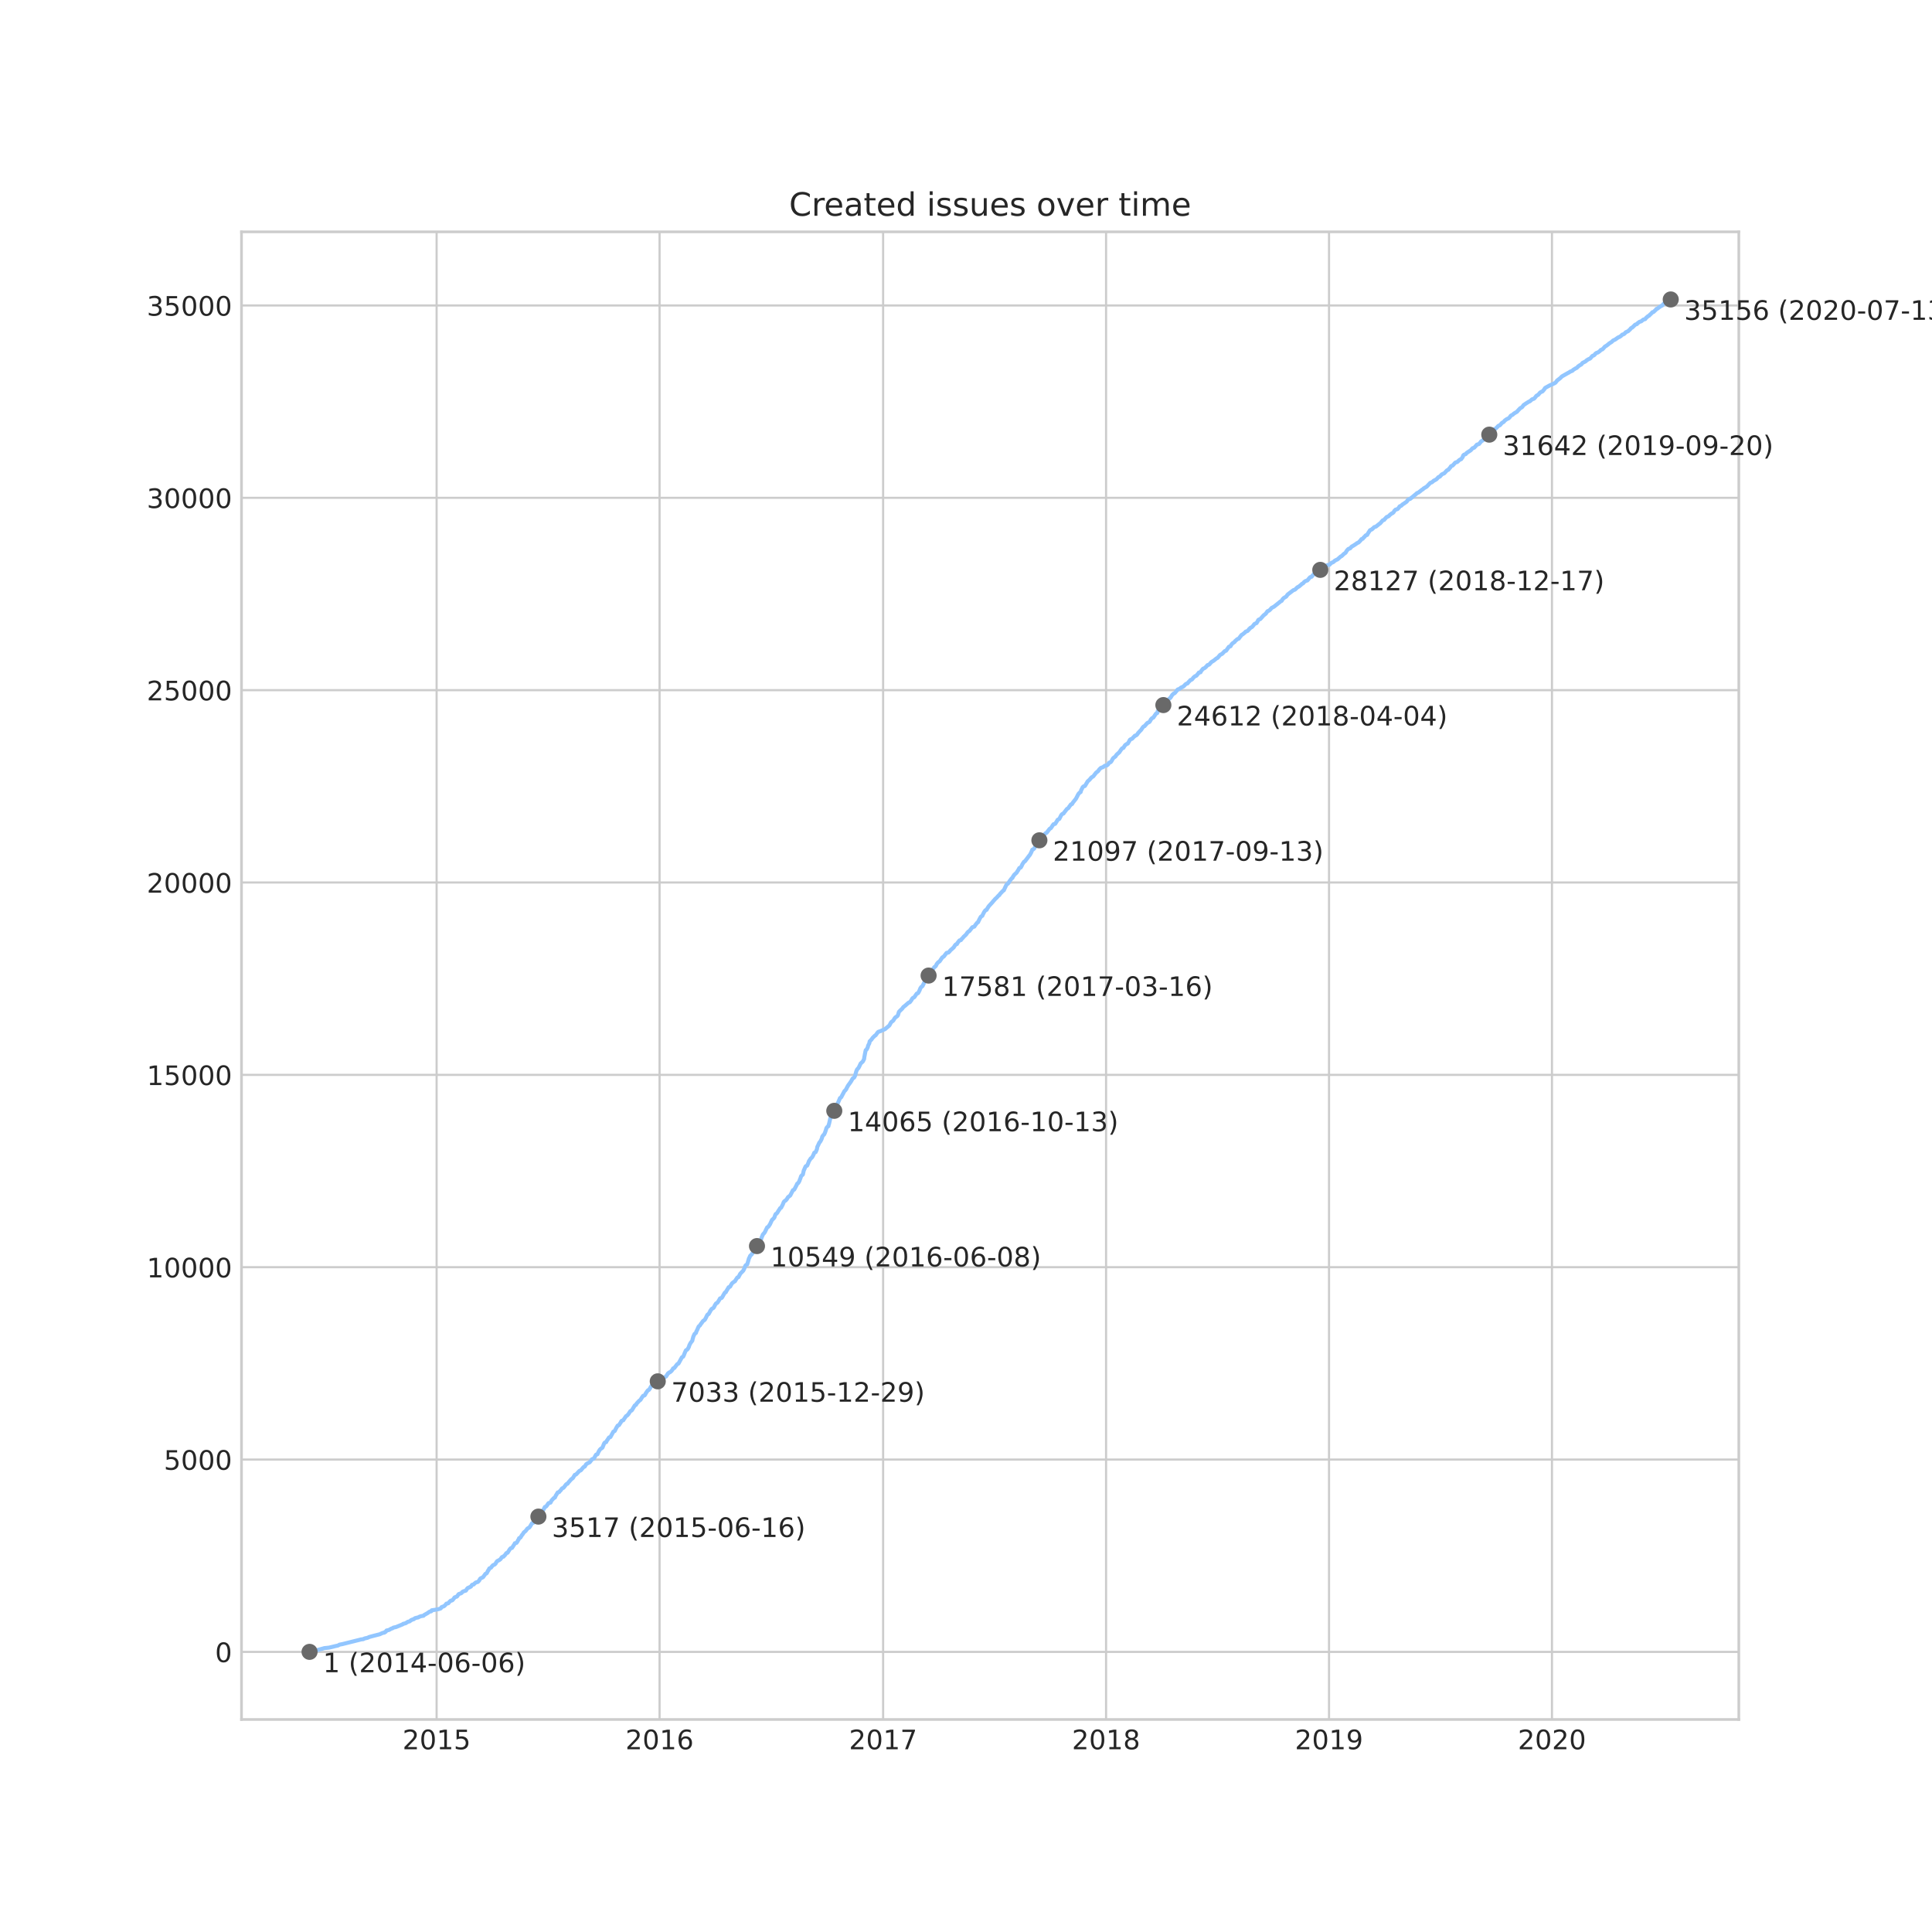 <?xml version="1.0" encoding="utf-8" standalone="no"?>
<!DOCTYPE svg PUBLIC "-//W3C//DTD SVG 1.1//EN"
  "http://www.w3.org/Graphics/SVG/1.1/DTD/svg11.dtd">
<!-- Created with matplotlib (https://matplotlib.org/) -->
<svg height="720pt" version="1.1" viewBox="0 0 720 720" width="720pt" xmlns="http://www.w3.org/2000/svg" xmlns:xlink="http://www.w3.org/1999/xlink">
 <defs>
  <style type="text/css">
*{stroke-linecap:butt;stroke-linejoin:round;}
  </style>
 </defs>
 <g id="figure_1">
  <g id="patch_1">
   <path d="M 0 720 
L 720 720 
L 720 0 
L 0 0 
z
" style="fill:#ffffff;"/>
  </g>
  <g id="axes_1">
   <g id="patch_2">
    <path d="M 90 640.8 
L 648 640.8 
L 648 86.4 
L 90 86.4 
z
" style="fill:#ffffff;"/>
   </g>
   <g id="matplotlib.axis_1">
    <g id="xtick_1">
     <g id="line2d_1">
      <path clip-path="url(#p5c1a10c419)" d="M 162.713 640.8 
L 162.713 86.4 
" style="fill:none;stroke:#cccccc;stroke-linecap:round;stroke-width:0.8;"/>
     </g>
     <g id="line2d_2"/>
     <g id="text_1">
      <!-- 2015 -->
      <defs>
       <path d="M 19.188 8.297 
L 53.609 8.297 
L 53.609 0 
L 7.328 0 
L 7.328 8.297 
Q 12.938 14.109 22.625 23.891 
Q 32.328 33.688 34.812 36.531 
Q 39.547 41.844 41.422 45.531 
Q 43.312 49.219 43.312 52.781 
Q 43.312 58.594 39.234 62.25 
Q 35.156 65.922 28.609 65.922 
Q 23.969 65.922 18.812 64.312 
Q 13.672 62.703 7.812 59.422 
L 7.812 69.391 
Q 13.766 71.781 18.938 73 
Q 24.125 74.219 28.422 74.219 
Q 39.75 74.219 46.484 68.547 
Q 53.219 62.891 53.219 53.422 
Q 53.219 48.922 51.531 44.891 
Q 49.859 40.875 45.406 35.406 
Q 44.188 33.984 37.641 27.219 
Q 31.109 20.453 19.188 8.297 
z
" id="DejaVuSans-50"/>
       <path d="M 31.781 66.406 
Q 24.172 66.406 20.328 58.906 
Q 16.5 51.422 16.5 36.375 
Q 16.5 21.391 20.328 13.891 
Q 24.172 6.391 31.781 6.391 
Q 39.453 6.391 43.281 13.891 
Q 47.125 21.391 47.125 36.375 
Q 47.125 51.422 43.281 58.906 
Q 39.453 66.406 31.781 66.406 
z
M 31.781 74.219 
Q 44.047 74.219 50.516 64.516 
Q 56.984 54.828 56.984 36.375 
Q 56.984 17.969 50.516 8.266 
Q 44.047 -1.422 31.781 -1.422 
Q 19.531 -1.422 13.062 8.266 
Q 6.594 17.969 6.594 36.375 
Q 6.594 54.828 13.062 64.516 
Q 19.531 74.219 31.781 74.219 
z
" id="DejaVuSans-48"/>
       <path d="M 12.406 8.297 
L 28.516 8.297 
L 28.516 63.922 
L 10.984 60.406 
L 10.984 69.391 
L 28.422 72.906 
L 38.281 72.906 
L 38.281 8.297 
L 54.391 8.297 
L 54.391 0 
L 12.406 0 
z
" id="DejaVuSans-49"/>
       <path d="M 10.797 72.906 
L 49.516 72.906 
L 49.516 64.594 
L 19.828 64.594 
L 19.828 46.734 
Q 21.969 47.469 24.109 47.828 
Q 26.266 48.188 28.422 48.188 
Q 40.625 48.188 47.75 41.5 
Q 54.891 34.812 54.891 23.391 
Q 54.891 11.625 47.562 5.094 
Q 40.234 -1.422 26.906 -1.422 
Q 22.312 -1.422 17.547 -0.641 
Q 12.797 0.141 7.719 1.703 
L 7.719 11.625 
Q 12.109 9.234 16.797 8.062 
Q 21.484 6.891 26.703 6.891 
Q 35.156 6.891 40.078 11.328 
Q 45.016 15.766 45.016 23.391 
Q 45.016 31 40.078 35.438 
Q 35.156 39.891 26.703 39.891 
Q 22.75 39.891 18.812 39.016 
Q 14.891 38.141 10.797 36.281 
z
" id="DejaVuSans-53"/>
      </defs>
      <g style="fill:#262626;" transform="translate(149.988 651.898)scale(0.1 -0.1)">
       <use xlink:href="#DejaVuSans-50"/>
       <use x="63.623" xlink:href="#DejaVuSans-48"/>
       <use x="127.246" xlink:href="#DejaVuSans-49"/>
       <use x="190.869" xlink:href="#DejaVuSans-53"/>
      </g>
     </g>
    </g>
    <g id="xtick_2">
     <g id="line2d_3">
      <path clip-path="url(#p5c1a10c419)" d="M 245.799 640.8 
L 245.799 86.4 
" style="fill:none;stroke:#cccccc;stroke-linecap:round;stroke-width:0.8;"/>
     </g>
     <g id="line2d_4"/>
     <g id="text_2">
      <!-- 2016 -->
      <defs>
       <path d="M 33.016 40.375 
Q 26.375 40.375 22.484 35.828 
Q 18.609 31.297 18.609 23.391 
Q 18.609 15.531 22.484 10.953 
Q 26.375 6.391 33.016 6.391 
Q 39.656 6.391 43.531 10.953 
Q 47.406 15.531 47.406 23.391 
Q 47.406 31.297 43.531 35.828 
Q 39.656 40.375 33.016 40.375 
z
M 52.594 71.297 
L 52.594 62.312 
Q 48.875 64.062 45.094 64.984 
Q 41.312 65.922 37.594 65.922 
Q 27.828 65.922 22.672 59.328 
Q 17.531 52.734 16.797 39.406 
Q 19.672 43.656 24.016 45.922 
Q 28.375 48.188 33.594 48.188 
Q 44.578 48.188 50.953 41.516 
Q 57.328 34.859 57.328 23.391 
Q 57.328 12.156 50.688 5.359 
Q 44.047 -1.422 33.016 -1.422 
Q 20.359 -1.422 13.672 8.266 
Q 6.984 17.969 6.984 36.375 
Q 6.984 53.656 15.188 63.938 
Q 23.391 74.219 37.203 74.219 
Q 40.922 74.219 44.703 73.484 
Q 48.484 72.75 52.594 71.297 
z
" id="DejaVuSans-54"/>
      </defs>
      <g style="fill:#262626;" transform="translate(233.074 651.898)scale(0.1 -0.1)">
       <use xlink:href="#DejaVuSans-50"/>
       <use x="63.623" xlink:href="#DejaVuSans-48"/>
       <use x="127.246" xlink:href="#DejaVuSans-49"/>
       <use x="190.869" xlink:href="#DejaVuSans-54"/>
      </g>
     </g>
    </g>
    <g id="xtick_3">
     <g id="line2d_5">
      <path clip-path="url(#p5c1a10c419)" d="M 329.113 640.8 
L 329.113 86.4 
" style="fill:none;stroke:#cccccc;stroke-linecap:round;stroke-width:0.8;"/>
     </g>
     <g id="line2d_6"/>
     <g id="text_3">
      <!-- 2017 -->
      <defs>
       <path d="M 8.203 72.906 
L 55.078 72.906 
L 55.078 68.703 
L 28.609 0 
L 18.312 0 
L 43.219 64.594 
L 8.203 64.594 
z
" id="DejaVuSans-55"/>
      </defs>
      <g style="fill:#262626;" transform="translate(316.388 651.898)scale(0.1 -0.1)">
       <use xlink:href="#DejaVuSans-50"/>
       <use x="63.623" xlink:href="#DejaVuSans-48"/>
       <use x="127.246" xlink:href="#DejaVuSans-49"/>
       <use x="190.869" xlink:href="#DejaVuSans-55"/>
      </g>
     </g>
    </g>
    <g id="xtick_4">
     <g id="line2d_7">
      <path clip-path="url(#p5c1a10c419)" d="M 412.2 640.8 
L 412.2 86.4 
" style="fill:none;stroke:#cccccc;stroke-linecap:round;stroke-width:0.8;"/>
     </g>
     <g id="line2d_8"/>
     <g id="text_4">
      <!-- 2018 -->
      <defs>
       <path d="M 31.781 34.625 
Q 24.75 34.625 20.719 30.859 
Q 16.703 27.094 16.703 20.516 
Q 16.703 13.922 20.719 10.156 
Q 24.75 6.391 31.781 6.391 
Q 38.812 6.391 42.859 10.172 
Q 46.922 13.969 46.922 20.516 
Q 46.922 27.094 42.891 30.859 
Q 38.875 34.625 31.781 34.625 
z
M 21.922 38.812 
Q 15.578 40.375 12.031 44.719 
Q 8.5 49.078 8.5 55.328 
Q 8.5 64.062 14.719 69.141 
Q 20.953 74.219 31.781 74.219 
Q 42.672 74.219 48.875 69.141 
Q 55.078 64.062 55.078 55.328 
Q 55.078 49.078 51.531 44.719 
Q 48 40.375 41.703 38.812 
Q 48.828 37.156 52.797 32.312 
Q 56.781 27.484 56.781 20.516 
Q 56.781 9.906 50.312 4.234 
Q 43.844 -1.422 31.781 -1.422 
Q 19.734 -1.422 13.25 4.234 
Q 6.781 9.906 6.781 20.516 
Q 6.781 27.484 10.781 32.312 
Q 14.797 37.156 21.922 38.812 
z
M 18.312 54.391 
Q 18.312 48.734 21.844 45.562 
Q 25.391 42.391 31.781 42.391 
Q 38.141 42.391 41.719 45.562 
Q 45.312 48.734 45.312 54.391 
Q 45.312 60.062 41.719 63.234 
Q 38.141 66.406 31.781 66.406 
Q 25.391 66.406 21.844 63.234 
Q 18.312 60.062 18.312 54.391 
z
" id="DejaVuSans-56"/>
      </defs>
      <g style="fill:#262626;" transform="translate(399.475 651.898)scale(0.1 -0.1)">
       <use xlink:href="#DejaVuSans-50"/>
       <use x="63.623" xlink:href="#DejaVuSans-48"/>
       <use x="127.246" xlink:href="#DejaVuSans-49"/>
       <use x="190.869" xlink:href="#DejaVuSans-56"/>
      </g>
     </g>
    </g>
    <g id="xtick_5">
     <g id="line2d_9">
      <path clip-path="url(#p5c1a10c419)" d="M 495.286 640.8 
L 495.286 86.4 
" style="fill:none;stroke:#cccccc;stroke-linecap:round;stroke-width:0.8;"/>
     </g>
     <g id="line2d_10"/>
     <g id="text_5">
      <!-- 2019 -->
      <defs>
       <path d="M 10.984 1.516 
L 10.984 10.5 
Q 14.703 8.734 18.5 7.812 
Q 22.312 6.891 25.984 6.891 
Q 35.75 6.891 40.891 13.453 
Q 46.047 20.016 46.781 33.406 
Q 43.953 29.203 39.594 26.953 
Q 35.25 24.703 29.984 24.703 
Q 19.047 24.703 12.672 31.312 
Q 6.297 37.938 6.297 49.422 
Q 6.297 60.641 12.938 67.422 
Q 19.578 74.219 30.609 74.219 
Q 43.266 74.219 49.922 64.516 
Q 56.594 54.828 56.594 36.375 
Q 56.594 19.141 48.406 8.859 
Q 40.234 -1.422 26.422 -1.422 
Q 22.703 -1.422 18.891 -0.688 
Q 15.094 0.047 10.984 1.516 
z
M 30.609 32.422 
Q 37.25 32.422 41.125 36.953 
Q 45.016 41.5 45.016 49.422 
Q 45.016 57.281 41.125 61.844 
Q 37.25 66.406 30.609 66.406 
Q 23.969 66.406 20.094 61.844 
Q 16.219 57.281 16.219 49.422 
Q 16.219 41.5 20.094 36.953 
Q 23.969 32.422 30.609 32.422 
z
" id="DejaVuSans-57"/>
      </defs>
      <g style="fill:#262626;" transform="translate(482.561 651.898)scale(0.1 -0.1)">
       <use xlink:href="#DejaVuSans-50"/>
       <use x="63.623" xlink:href="#DejaVuSans-48"/>
       <use x="127.246" xlink:href="#DejaVuSans-49"/>
       <use x="190.869" xlink:href="#DejaVuSans-57"/>
      </g>
     </g>
    </g>
    <g id="xtick_6">
     <g id="line2d_11">
      <path clip-path="url(#p5c1a10c419)" d="M 578.373 640.8 
L 578.373 86.4 
" style="fill:none;stroke:#cccccc;stroke-linecap:round;stroke-width:0.8;"/>
     </g>
     <g id="line2d_12"/>
     <g id="text_6">
      <!-- 2020 -->
      <g style="fill:#262626;" transform="translate(565.648 651.898)scale(0.1 -0.1)">
       <use xlink:href="#DejaVuSans-50"/>
       <use x="63.623" xlink:href="#DejaVuSans-48"/>
       <use x="127.246" xlink:href="#DejaVuSans-50"/>
       <use x="190.869" xlink:href="#DejaVuSans-48"/>
      </g>
     </g>
    </g>
   </g>
   <g id="matplotlib.axis_2">
    <g id="ytick_1">
     <g id="line2d_13">
      <path clip-path="url(#p5c1a10c419)" d="M 90 615.614 
L 648 615.614 
" style="fill:none;stroke:#cccccc;stroke-linecap:round;stroke-width:0.8;"/>
     </g>
     <g id="line2d_14"/>
     <g id="text_7">
      <!-- 0 -->
      <g style="fill:#262626;" transform="translate(80.138 619.414)scale(0.1 -0.1)">
       <use xlink:href="#DejaVuSans-48"/>
      </g>
     </g>
    </g>
    <g id="ytick_2">
     <g id="line2d_15">
      <path clip-path="url(#p5c1a10c419)" d="M 90 543.932 
L 648 543.932 
" style="fill:none;stroke:#cccccc;stroke-linecap:round;stroke-width:0.8;"/>
     </g>
     <g id="line2d_16"/>
     <g id="text_8">
      <!-- 5000 -->
      <g style="fill:#262626;" transform="translate(61.05 547.731)scale(0.1 -0.1)">
       <use xlink:href="#DejaVuSans-53"/>
       <use x="63.623" xlink:href="#DejaVuSans-48"/>
       <use x="127.246" xlink:href="#DejaVuSans-48"/>
       <use x="190.869" xlink:href="#DejaVuSans-48"/>
      </g>
     </g>
    </g>
    <g id="ytick_3">
     <g id="line2d_17">
      <path clip-path="url(#p5c1a10c419)" d="M 90 472.249 
L 648 472.249 
" style="fill:none;stroke:#cccccc;stroke-linecap:round;stroke-width:0.8;"/>
     </g>
     <g id="line2d_18"/>
     <g id="text_9">
      <!-- 10000 -->
      <g style="fill:#262626;" transform="translate(54.688 476.048)scale(0.1 -0.1)">
       <use xlink:href="#DejaVuSans-49"/>
       <use x="63.623" xlink:href="#DejaVuSans-48"/>
       <use x="127.246" xlink:href="#DejaVuSans-48"/>
       <use x="190.869" xlink:href="#DejaVuSans-48"/>
       <use x="254.492" xlink:href="#DejaVuSans-48"/>
      </g>
     </g>
    </g>
    <g id="ytick_4">
     <g id="line2d_19">
      <path clip-path="url(#p5c1a10c419)" d="M 90 400.567 
L 648 400.567 
" style="fill:none;stroke:#cccccc;stroke-linecap:round;stroke-width:0.8;"/>
     </g>
     <g id="line2d_20"/>
     <g id="text_10">
      <!-- 15000 -->
      <g style="fill:#262626;" transform="translate(54.688 404.366)scale(0.1 -0.1)">
       <use xlink:href="#DejaVuSans-49"/>
       <use x="63.623" xlink:href="#DejaVuSans-53"/>
       <use x="127.246" xlink:href="#DejaVuSans-48"/>
       <use x="190.869" xlink:href="#DejaVuSans-48"/>
       <use x="254.492" xlink:href="#DejaVuSans-48"/>
      </g>
     </g>
    </g>
    <g id="ytick_5">
     <g id="line2d_21">
      <path clip-path="url(#p5c1a10c419)" d="M 90 328.884 
L 648 328.884 
" style="fill:none;stroke:#cccccc;stroke-linecap:round;stroke-width:0.8;"/>
     </g>
     <g id="line2d_22"/>
     <g id="text_11">
      <!-- 20000 -->
      <g style="fill:#262626;" transform="translate(54.688 332.683)scale(0.1 -0.1)">
       <use xlink:href="#DejaVuSans-50"/>
       <use x="63.623" xlink:href="#DejaVuSans-48"/>
       <use x="127.246" xlink:href="#DejaVuSans-48"/>
       <use x="190.869" xlink:href="#DejaVuSans-48"/>
       <use x="254.492" xlink:href="#DejaVuSans-48"/>
      </g>
     </g>
    </g>
    <g id="ytick_6">
     <g id="line2d_23">
      <path clip-path="url(#p5c1a10c419)" d="M 90 257.202 
L 648 257.202 
" style="fill:none;stroke:#cccccc;stroke-linecap:round;stroke-width:0.8;"/>
     </g>
     <g id="line2d_24"/>
     <g id="text_12">
      <!-- 25000 -->
      <g style="fill:#262626;" transform="translate(54.688 261.001)scale(0.1 -0.1)">
       <use xlink:href="#DejaVuSans-50"/>
       <use x="63.623" xlink:href="#DejaVuSans-53"/>
       <use x="127.246" xlink:href="#DejaVuSans-48"/>
       <use x="190.869" xlink:href="#DejaVuSans-48"/>
       <use x="254.492" xlink:href="#DejaVuSans-48"/>
      </g>
     </g>
    </g>
    <g id="ytick_7">
     <g id="line2d_25">
      <path clip-path="url(#p5c1a10c419)" d="M 90 185.519 
L 648 185.519 
" style="fill:none;stroke:#cccccc;stroke-linecap:round;stroke-width:0.8;"/>
     </g>
     <g id="line2d_26"/>
     <g id="text_13">
      <!-- 30000 -->
      <defs>
       <path d="M 40.578 39.312 
Q 47.656 37.797 51.625 33 
Q 55.609 28.219 55.609 21.188 
Q 55.609 10.406 48.188 4.484 
Q 40.766 -1.422 27.094 -1.422 
Q 22.516 -1.422 17.656 -0.516 
Q 12.797 0.391 7.625 2.203 
L 7.625 11.719 
Q 11.719 9.328 16.594 8.109 
Q 21.484 6.891 26.812 6.891 
Q 36.078 6.891 40.938 10.547 
Q 45.797 14.203 45.797 21.188 
Q 45.797 27.641 41.281 31.266 
Q 36.766 34.906 28.719 34.906 
L 20.219 34.906 
L 20.219 43.016 
L 29.109 43.016 
Q 36.375 43.016 40.234 45.922 
Q 44.094 48.828 44.094 54.297 
Q 44.094 59.906 40.109 62.906 
Q 36.141 65.922 28.719 65.922 
Q 24.656 65.922 20.016 65.031 
Q 15.375 64.156 9.812 62.312 
L 9.812 71.094 
Q 15.438 72.656 20.344 73.438 
Q 25.25 74.219 29.594 74.219 
Q 40.828 74.219 47.359 69.109 
Q 53.906 64.016 53.906 55.328 
Q 53.906 49.266 50.438 45.094 
Q 46.969 40.922 40.578 39.312 
z
" id="DejaVuSans-51"/>
      </defs>
      <g style="fill:#262626;" transform="translate(54.688 189.318)scale(0.1 -0.1)">
       <use xlink:href="#DejaVuSans-51"/>
       <use x="63.623" xlink:href="#DejaVuSans-48"/>
       <use x="127.246" xlink:href="#DejaVuSans-48"/>
       <use x="190.869" xlink:href="#DejaVuSans-48"/>
       <use x="254.492" xlink:href="#DejaVuSans-48"/>
      </g>
     </g>
    </g>
    <g id="ytick_8">
     <g id="line2d_27">
      <path clip-path="url(#p5c1a10c419)" d="M 90 113.836 
L 648 113.836 
" style="fill:none;stroke:#cccccc;stroke-linecap:round;stroke-width:0.8;"/>
     </g>
     <g id="line2d_28"/>
     <g id="text_14">
      <!-- 35000 -->
      <g style="fill:#262626;" transform="translate(54.688 117.636)scale(0.1 -0.1)">
       <use xlink:href="#DejaVuSans-51"/>
       <use x="63.623" xlink:href="#DejaVuSans-53"/>
       <use x="127.246" xlink:href="#DejaVuSans-48"/>
       <use x="190.869" xlink:href="#DejaVuSans-48"/>
       <use x="254.492" xlink:href="#DejaVuSans-48"/>
      </g>
     </g>
    </g>
   </g>
   <g id="line2d_29">
    <path clip-path="url(#p5c1a10c419)" d="M 115.364 615.6 
L 115.407 615.5 
L 117.979 615.012 
L 120.769 614.238 
L 120.833 614.209 
L 122.396 614.052 
L 122.627 614.023 
L 124.648 613.536 
L 124.731 613.507 
L 125.976 613.234 
L 126.503 612.919 
L 127.546 612.718 
L 128.609 612.46 
L 134.271 611.041 
L 134.407 610.984 
L 135.457 610.855 
L 135.637 610.711 
L 135.81 610.64 
L 136.085 610.554 
L 136.952 610.367 
L 136.952 610.353 
L 137.381 610.195 
L 137.453 610.109 
L 138.516 609.808 
L 141.705 608.991 
L 141.816 608.876 
L 142.212 608.733 
L 142.22 608.718 
L 142.468 608.589 
L 142.536 608.561 
L 143.295 608.417 
L 143.356 608.245 
L 143.765 608.102 
L 144.042 607.643 
L 144.922 607.457 
L 145.802 606.955 
L 146.285 606.812 
L 146.365 606.711 
L 146.603 606.582 
L 146.78 606.525 
L 147.59 606.353 
L 150.135 605.306 
L 150.202 605.177 
L 151.282 604.891 
L 151.42 604.747 
L 151.766 604.561 
L 151.961 604.446 
L 151.981 604.389 
L 152.657 604.245 
L 153.17 603.815 
L 153.18 603.787 
L 153.59 603.643 
L 153.613 603.586 
L 154.254 603.4 
L 154.402 603.228 
L 154.717 603.027 
L 155.133 602.927 
L 155.203 602.898 
L 155.853 602.769 
L 156.175 602.568 
L 156.766 602.339 
L 156.77 602.324 
L 157.847 602.138 
L 157.94 602.009 
L 158.082 601.866 
L 159.502 601.063 
L 159.677 600.891 
L 159.939 600.719 
L 160.032 600.633 
L 160.641 600.518 
L 160.735 600.461 
L 160.854 600.317 
L 160.871 600.117 
L 162.436 599.887 
L 162.636 599.816 
L 163.444 599.672 
L 164.195 599.443 
L 164.307 599.328 
L 164.535 598.941 
L 164.904 598.798 
L 165.452 598.597 
L 165.722 598.382 
L 166.169 597.894 
L 166.327 597.737 
L 166.353 597.636 
L 167.065 597.493 
L 167.217 597.307 
L 167.314 597.192 
L 167.467 596.991 
L 167.571 596.862 
L 167.88 596.647 
L 167.978 596.504 
L 168.33 596.475 
L 168.629 596.346 
L 169.278 595.529 
L 169.374 595.328 
L 169.793 595.156 
L 169.8 595.142 
L 170.246 595.013 
L 170.35 594.941 
L 170.475 594.726 
L 170.596 594.554 
L 170.893 594.124 
L 170.992 594.052 
L 171.798 593.78 
L 171.961 593.694 
L 172.235 593.421 
L 172.281 593.278 
L 172.554 593.135 
L 172.607 593.077 
L 173.616 592.776 
L 173.842 592.475 
L 173.926 592.231 
L 174.059 592.102 
L 174.341 591.773 
L 174.992 591.558 
L 175.044 591.457 
L 175.404 591.328 
L 175.545 591.242 
L 175.638 591.07 
L 175.756 590.841 
L 175.924 590.626 
L 175.961 590.597 
L 176.558 590.468 
L 176.664 590.31 
L 177.299 589.751 
L 178.107 589.536 
L 178.216 589.35 
L 178.4 589.221 
L 178.5 589.106 
L 178.605 588.963 
L 178.93 588.361 
L 179.092 588.217 
L 179.245 588.146 
L 180.016 587.773 
L 180.908 586.526 
L 181.322 586.354 
L 181.443 586.167 
L 181.574 585.966 
L 181.707 585.665 
L 181.798 585.522 
L 181.871 585.321 
L 182.043 585.192 
L 182.349 584.518 
L 182.931 584.26 
L 183.029 584.16 
L 183.18 583.959 
L 183.346 583.716 
L 183.576 583.472 
L 183.74 583.3 
L 184.318 583.07 
L 184.597 582.798 
L 184.713 582.698 
L 184.798 582.497 
L 185.019 582.124 
L 185.248 581.823 
L 185.362 581.737 
L 185.829 581.508 
L 186.098 581.379 
L 186.179 581.293 
L 186.502 581.063 
L 186.618 580.906 
L 186.793 580.662 
L 186.902 580.49 
L 187.059 580.318 
L 187.102 580.261 
L 187.676 580.103 
L 187.83 579.845 
L 188.15 579.587 
L 188.29 579.386 
L 188.711 578.798 
L 189.169 578.655 
L 190.033 577.279 
L 190.218 577.135 
L 190.296 577.006 
L 190.827 576.848 
L 190.933 576.59 
L 191.032 576.533 
L 191.137 576.375 
L 191.254 576.16 
L 191.345 576.017 
L 191.709 575.486 
L 191.786 575.357 
L 191.859 575.128 
L 192.503 574.97 
L 192.783 574.54 
L 192.936 574.325 
L 193.065 573.967 
L 193.338 573.637 
L 193.449 573.236 
L 193.963 573.006 
L 194.168 572.605 
L 194.313 572.447 
L 194.467 572.132 
L 194.634 571.931 
L 194.764 571.816 
L 195.227 571.071 
L 195.419 570.927 
L 195.531 570.841 
L 195.891 570.54 
L 196.159 570.182 
L 196.361 569.924 
L 196.517 569.68 
L 197.263 569.25 
L 197.389 569.064 
L 197.644 568.734 
L 197.743 568.519 
L 197.892 568.29 
L 197.99 568.117 
L 198.298 567.63 
L 198.839 567.458 
L 199.003 566.885 
L 199.071 566.727 
L 199.444 565.996 
L 199.744 565.723 
L 199.825 565.523 
L 200.474 565.408 
L 200.639 565.207 
L 201.586 563.501 
L 202.065 563.315 
L 202.188 563.214 
L 202.278 563.028 
L 202.958 561.824 
L 203.053 561.609 
L 203.466 561.451 
L 203.663 561.265 
L 204.421 560.175 
L 205.172 559.974 
L 205.503 559.272 
L 205.607 559.128 
L 206.442 558.24 
L 206.788 558.111 
L 207.148 557.308 
L 207.266 557.164 
L 207.843 556.19 
L 208.387 556.046 
L 208.501 555.831 
L 208.861 555.487 
L 209.029 555.301 
L 209.125 555.114 
L 209.278 554.942 
L 209.438 554.713 
L 209.517 554.655 
L 209.953 554.483 
L 210.203 554.211 
L 211.034 553.121 
L 211.517 552.935 
L 211.683 552.648 
L 212.818 551.344 
L 213.496 550.813 
L 214.227 549.623 
L 214.42 549.58 
L 214.727 549.451 
L 215.951 548.132 
L 216.404 547.989 
L 216.496 547.889 
L 216.64 547.76 
L 216.747 547.588 
L 217.514 546.699 
L 217.921 546.555 
L 218.248 545.996 
L 218.435 545.695 
L 218.719 545.494 
L 219.072 545.265 
L 219.492 545.122 
L 219.561 545.064 
L 219.808 544.907 
L 220.622 543.817 
L 221.186 543.631 
L 221.617 543.072 
L 221.738 542.799 
L 221.877 542.498 
L 222.011 542.369 
L 222.106 542.211 
L 222.132 542.111 
L 222.668 541.953 
L 223.003 541.151 
L 223.491 540.319 
L 223.604 540.204 
L 223.899 539.889 
L 224.258 539.717 
L 224.347 539.573 
L 224.54 539.444 
L 225.12 537.982 
L 225.368 537.624 
L 225.93 537.423 
L 226.044 537.05 
L 226.139 536.964 
L 226.216 536.807 
L 226.332 536.692 
L 226.908 535.789 
L 226.987 535.688 
L 227.472 535.559 
L 227.557 535.416 
L 228.59 533.523 
L 229.093 533.294 
L 229.518 532.434 
L 229.595 532.291 
L 229.707 532.075 
L 229.803 531.932 
L 229.936 531.703 
L 230.071 531.488 
L 230.174 531.301 
L 230.685 531.101 
L 231.166 530.326 
L 231.326 530.14 
L 231.395 529.997 
L 231.482 529.71 
L 231.629 529.581 
L 231.69 529.495 
L 232.282 529.294 
L 232.395 529.05 
L 232.55 528.864 
L 233.299 527.76 
L 233.556 527.617 
L 233.678 527.531 
L 233.879 527.387 
L 233.969 527.215 
L 234.19 527.029 
L 234.293 526.857 
L 234.484 526.542 
L 234.634 526.312 
L 234.782 526.097 
L 234.867 525.939 
L 234.948 525.853 
L 235.303 525.696 
L 235.409 525.638 
L 235.609 525.352 
L 236.569 523.76 
L 237.025 523.531 
L 237.136 523.244 
L 237.396 522.9 
L 237.533 522.757 
L 238.228 522.011 
L 238.681 521.696 
L 238.79 521.509 
L 239.205 520.836 
L 239.682 520.191 
L 240.211 520.018 
L 240.316 519.875 
L 240.439 519.746 
L 240.587 519.359 
L 240.709 519.201 
L 240.895 518.915 
L 240.983 518.771 
L 241.461 518.126 
L 241.851 517.954 
L 242.341 517.223 
L 242.481 516.907 
L 242.564 516.764 
L 242.741 516.549 
L 242.944 516.363 
L 243.664 515.804 
L 243.943 515.359 
L 244.309 515.101 
L 244.953 514.943 
L 245.918 514.37 
L 246.565 514.227 
L 247.121 513.682 
L 247.192 513.596 
L 247.476 513.452 
L 247.735 513.223 
L 248.251 512.951 
L 248.385 512.678 
L 248.488 512.549 
L 248.96 511.804 
L 249.205 511.689 
L 249.302 511.517 
L 249.762 511.331 
L 250.289 510.872 
L 250.429 510.642 
L 250.562 510.499 
L 250.666 510.341 
L 250.761 510.184 
L 250.846 509.969 
L 251.354 509.782 
L 251.484 509.567 
L 251.587 509.424 
L 251.709 509.28 
L 251.93 508.979 
L 252.042 508.822 
L 252.208 508.607 
L 252.481 508.306 
L 252.851 508.162 
L 254.13 505.825 
L 254.61 505.567 
L 254.762 505.223 
L 254.848 505.066 
L 255.185 504.191 
L 255.306 503.919 
L 255.472 503.56 
L 255.534 503.374 
L 255.647 503.202 
L 256.112 502.958 
L 256.357 502.643 
L 256.442 502.499 
L 256.517 502.299 
L 256.647 502.17 
L 256.796 501.696 
L 256.944 501.252 
L 257.346 500.492 
L 258.03 499.603 
L 258.102 499.116 
L 258.236 498.671 
L 258.381 498.098 
L 258.48 497.897 
L 258.626 497.568 
L 258.717 497.438 
L 258.785 497.223 
L 258.873 497.094 
L 259.376 496.722 
L 259.486 496.249 
L 259.639 495.976 
L 259.732 495.775 
L 259.834 495.589 
L 260.248 494.614 
L 260.316 494.485 
L 260.426 494.284 
L 260.862 493.94 
L 261.054 493.611 
L 261.172 493.439 
L 261.265 493.281 
L 261.371 493.166 
L 261.544 492.994 
L 261.674 492.75 
L 261.949 492.378 
L 262.112 492.206 
L 262.332 492.105 
L 262.72 491.761 
L 263.001 491.216 
L 263.11 491.03 
L 263.351 490.471 
L 263.472 490.328 
L 263.545 490.113 
L 263.694 489.897 
L 264.083 489.711 
L 264.431 489.08 
L 264.615 488.808 
L 264.69 488.493 
L 264.808 488.378 
L 265.04 488.105 
L 265.154 487.847 
L 265.915 487.389 
L 266.22 486.887 
L 266.315 486.614 
L 266.472 486.399 
L 266.53 486.199 
L 266.67 486.07 
L 266.834 485.769 
L 267.374 485.482 
L 267.734 484.923 
L 267.813 484.794 
L 268.031 484.45 
L 268.13 484.249 
L 268.356 483.862 
L 268.892 483.733 
L 269.112 483.489 
L 269.219 483.288 
L 269.359 483.073 
L 269.481 482.83 
L 270.125 481.726 
L 270.502 481.554 
L 270.669 481.167 
L 270.784 480.995 
L 270.915 480.808 
L 271.017 480.665 
L 271.128 480.378 
L 271.392 480.077 
L 271.53 479.733 
L 271.834 479.633 
L 272.158 479.417 
L 272.295 479.088 
L 272.456 478.83 
L 272.829 478.228 
L 273.524 477.697 
L 273.93 477.453 
L 274.033 477.224 
L 274.787 476.091 
L 275.209 475.948 
L 275.283 475.79 
L 275.597 475.217 
L 275.727 474.959 
L 275.812 474.772 
L 275.933 474.615 
L 276.939 473.583 
L 277.076 473.367 
L 277.414 472.679 
L 277.7 471.862 
L 277.87 471.59 
L 277.965 471.461 
L 278.4 471.274 
L 278.496 471.088 
L 278.624 470.672 
L 278.996 469.382 
L 279.103 468.981 
L 279.349 468.55 
L 279.403 468.421 
L 279.497 468.12 
L 279.688 467.877 
L 279.817 467.776 
L 280.085 467.547 
L 280.603 466.801 
L 280.702 466.515 
L 280.794 466.357 
L 281.005 465.97 
L 281.06 465.769 
L 281.171 465.597 
L 281.678 465.296 
L 281.822 464.981 
L 281.935 464.794 
L 282.107 464.378 
L 282.185 464.149 
L 282.312 463.848 
L 282.553 463.49 
L 282.657 463.361 
L 282.802 463.189 
L 283.178 462.974 
L 283.305 462.801 
L 283.356 462.615 
L 283.458 462.285 
L 283.53 462.042 
L 283.653 461.812 
L 283.802 461.282 
L 283.903 460.981 
L 284.034 460.751 
L 284.257 460.135 
L 284.409 459.963 
L 284.541 459.776 
L 284.673 459.676 
L 284.961 459.303 
L 285.079 459.117 
L 285.234 458.787 
L 285.299 458.644 
L 285.894 457.411 
L 286.305 457.196 
L 286.423 457.038 
L 286.557 456.866 
L 286.769 456.493 
L 286.907 456.35 
L 287.01 456.121 
L 287.696 454.644 
L 288.261 454.114 
L 288.376 453.985 
L 288.563 453.755 
L 288.68 453.483 
L 288.828 452.952 
L 288.93 452.766 
L 289.04 452.508 
L 289.077 452.436 
L 289.399 452.278 
L 289.698 451.92 
L 290.114 451.218 
L 290.338 450.902 
L 290.613 450.486 
L 290.724 450.257 
L 291.103 450.071 
L 291.762 448.795 
L 291.9 448.408 
L 291.996 448.164 
L 292.146 447.877 
L 292.399 447.605 
L 292.819 447.375 
L 292.941 447.146 
L 293.157 447.017 
L 293.328 446.716 
L 293.577 446.286 
L 293.729 446.099 
L 294.248 445.712 
L 294.452 445.583 
L 294.641 445.239 
L 295.513 443.533 
L 295.96 443.347 
L 296.102 443.117 
L 296.907 441.569 
L 296.977 441.383 
L 297.102 441.125 
L 297.4 440.953 
L 297.591 440.709 
L 297.666 440.551 
L 297.758 440.379 
L 297.872 440.221 
L 297.982 439.949 
L 298.107 439.533 
L 298.244 439.261 
L 298.313 439.046 
L 298.564 438.272 
L 299.206 437.698 
L 299.542 436.193 
L 299.657 435.978 
L 300.091 434.974 
L 300.196 434.731 
L 300.35 434.573 
L 300.798 434.401 
L 300.995 433.971 
L 301.052 433.842 
L 301.186 433.512 
L 301.268 433.311 
L 301.435 432.81 
L 302.144 431.706 
L 302.365 431.562 
L 302.527 431.419 
L 302.665 431.218 
L 302.787 431.06 
L 302.901 430.845 
L 303.022 430.602 
L 303.133 430.387 
L 303.456 429.598 
L 303.974 429.354 
L 304.443 428.265 
L 304.481 428.078 
L 304.582 427.433 
L 304.685 427.233 
L 304.97 426.659 
L 305.062 426.401 
L 305.174 426.243 
L 305.277 425.899 
L 305.641 425.498 
L 305.741 425.34 
L 305.83 425.182 
L 305.966 424.924 
L 306.051 424.795 
L 306.158 424.48 
L 306.288 424.236 
L 306.428 423.605 
L 306.85 423.003 
L 307.049 422.874 
L 307.155 422.745 
L 307.286 422.444 
L 307.421 422.186 
L 307.774 421.154 
L 307.997 420.38 
L 308.429 419.864 
L 308.73 419.706 
L 308.848 419.089 
L 308.958 418.86 
L 309.343 417.14 
L 309.449 416.695 
L 309.682 415.95 
L 309.792 415.749 
L 310.145 415.477 
L 310.3 415.319 
L 310.475 414.688 
L 310.623 414.53 
L 310.924 413.871 
L 311.112 413.197 
L 311.561 412.237 
L 311.868 412.022 
L 312.02 411.591 
L 312.21 411.133 
L 312.371 410.803 
L 312.725 410 
L 312.846 409.713 
L 312.937 409.441 
L 313.044 409.212 
L 313.467 408.954 
L 314.713 406.588 
L 314.976 406.387 
L 315.405 405.843 
L 315.524 405.513 
L 316.08 404.509 
L 316.859 403.448 
L 317.018 403.205 
L 317.19 402.961 
L 317.363 402.645 
L 317.762 401.929 
L 317.904 401.843 
L 318.338 401.556 
L 318.637 400.939 
L 319.135 399.176 
L 319.28 398.889 
L 319.337 398.66 
L 319.516 398.502 
L 319.614 398.302 
L 319.863 398.101 
L 320.161 397.585 
L 320.286 397.312 
L 320.73 396.352 
L 321.566 395.578 
L 321.963 394.775 
L 322.048 394.617 
L 322.076 394.144 
L 322.172 393.642 
L 322.203 393.484 
L 322.411 392.381 
L 322.52 391.85 
L 322.644 391.348 
L 322.897 391.176 
L 323.084 390.947 
L 323.213 390.603 
L 323.326 390.431 
L 323.401 390.244 
L 323.515 389.7 
L 323.99 388.739 
L 324.089 388.108 
L 324.793 387.377 
L 324.964 387.133 
L 325.212 386.775 
L 326.031 385.972 
L 326.296 385.843 
L 327.101 384.739 
L 327.306 384.538 
L 328.228 384.237 
L 328.401 384.137 
L 329.829 383.521 
L 331.39 382.202 
L 331.503 382.058 
L 331.696 381.7 
L 331.899 381.298 
L 332.004 381.155 
L 332.115 380.94 
L 332.786 380.438 
L 332.946 380.252 
L 333.064 380.08 
L 333.33 379.578 
L 333.53 379.363 
L 333.65 379.162 
L 333.8 379.105 
L 334.343 378.704 
L 334.457 378.589 
L 334.659 378.273 
L 334.955 377.241 
L 335.03 377.083 
L 335.167 376.911 
L 336.207 375.908 
L 336.317 375.779 
L 336.634 375.32 
L 337.504 374.646 
L 337.653 374.489 
L 338.61 373.657 
L 339.036 373.528 
L 339.33 373.155 
L 339.721 372.625 
L 339.892 372.252 
L 340.183 371.922 
L 340.627 371.693 
L 340.784 371.578 
L 341.091 371.091 
L 341.644 370.302 
L 342.112 370.13 
L 342.405 369.657 
L 342.618 369.198 
L 342.727 369.041 
L 342.832 368.682 
L 342.929 368.467 
L 342.996 368.281 
L 343.106 368.166 
L 343.227 367.951 
L 343.297 367.851 
L 343.498 367.693 
L 343.602 367.636 
L 343.818 367.464 
L 343.956 367.105 
L 344.071 366.933 
L 344.728 365.514 
L 344.81 365.313 
L 344.867 365.156 
L 345.354 364.955 
L 346.57 362.575 
L 346.977 362.331 
L 347.059 362.159 
L 347.217 361.829 
L 348.238 360.381 
L 348.606 360.181 
L 348.713 360.009 
L 348.813 359.88 
L 349.103 359.263 
L 349.588 358.661 
L 349.683 358.604 
L 350.207 358.217 
L 350.368 357.973 
L 351.16 356.812 
L 351.766 356.439 
L 351.881 356.253 
L 352.77 355.106 
L 353.469 354.977 
L 353.796 354.633 
L 353.916 354.532 
L 354.061 354.303 
L 354.21 354.131 
L 355.023 353.428 
L 355.182 353.256 
L 355.387 353.113 
L 355.522 352.912 
L 355.751 352.511 
L 356.156 351.995 
L 356.631 351.823 
L 356.771 351.478 
L 357.558 350.475 
L 358.11 350.346 
L 358.309 350.03 
L 358.43 349.887 
L 358.667 349.686 
L 358.746 349.572 
L 358.882 349.428 
L 359.003 349.285 
L 359.15 349.07 
L 359.338 348.927 
L 359.822 348.482 
L 359.926 348.367 
L 360.091 348.195 
L 360.499 347.579 
L 360.651 347.436 
L 360.878 347.178 
L 361.27 346.977 
L 361.375 346.819 
L 362.307 345.629 
L 362.349 345.558 
L 363.117 345.314 
L 363.212 345.156 
L 363.373 344.912 
L 363.466 344.755 
L 364.205 343.823 
L 364.526 343.651 
L 364.638 343.321 
L 364.8 343.006 
L 364.912 342.791 
L 365.018 342.547 
L 365.534 341.629 
L 366.092 341.285 
L 366.227 340.941 
L 366.777 339.852 
L 366.897 339.708 
L 367.021 339.536 
L 367.196 339.264 
L 367.285 339.206 
L 367.693 339.063 
L 367.802 338.819 
L 368.044 338.389 
L 368.182 338.246 
L 368.283 337.988 
L 368.468 337.787 
L 368.592 337.601 
L 369.827 336.267 
L 369.932 336.11 
L 370.761 335.178 
L 370.887 335.006 
L 371.247 334.705 
L 371.43 334.533 
L 372.161 333.716 
L 372.443 333.572 
L 372.61 333.214 
L 373.808 331.952 
L 374.089 331.809 
L 374.628 330.633 
L 374.738 330.404 
L 374.884 330.103 
L 375.064 329.773 
L 375.171 329.587 
L 375.683 329.257 
L 375.784 329.028 
L 375.974 328.898 
L 376.173 328.468 
L 377.026 327.336 
L 377.31 327.178 
L 377.443 326.863 
L 377.554 326.605 
L 377.68 326.49 
L 377.794 326.332 
L 377.899 326.089 
L 378.647 325.4 
L 378.819 325.271 
L 379.188 324.655 
L 379.357 324.44 
L 379.888 323.479 
L 380.39 323.307 
L 380.693 322.777 
L 380.866 322.433 
L 381.027 322.046 
L 381.647 321.128 
L 381.969 320.985 
L 383.502 318.949 
L 383.606 318.806 
L 383.806 318.605 
L 384.3 317.673 
L 384.6 316.942 
L 384.713 316.655 
L 384.973 316.555 
L 385.2 316.426 
L 385.47 316.125 
L 385.542 315.981 
L 385.628 315.781 
L 385.748 315.609 
L 385.909 315.307 
L 386.234 314.462 
L 386.325 314.304 
L 386.79 314.118 
L 386.863 313.945 
L 386.983 313.759 
L 387.118 313.601 
L 387.733 312.598 
L 387.829 312.411 
L 387.932 312.325 
L 388.307 312.153 
L 388.599 311.738 
L 388.736 311.451 
L 389.692 310.505 
L 390.024 310.376 
L 391.186 308.856 
L 391.622 308.641 
L 391.781 308.397 
L 392.091 307.939 
L 392.201 307.723 
L 392.337 307.58 
L 392.434 307.408 
L 392.598 307.222 
L 392.621 307.164 
L 393.235 307.021 
L 393.293 306.878 
L 393.41 306.749 
L 393.955 305.874 
L 394.12 305.544 
L 394.779 305.172 
L 394.886 304.971 
L 395.499 303.767 
L 395.754 303.48 
L 395.876 303.351 
L 396.355 303.164 
L 396.466 302.949 
L 396.601 302.792 
L 397.62 301.473 
L 398.107 301.186 
L 398.211 301.028 
L 398.348 300.871 
L 398.447 300.656 
L 398.583 300.484 
L 398.812 300.182 
L 398.904 300.125 
L 398.968 299.982 
L 399.072 299.795 
L 399.535 299.638 
L 399.826 299.107 
L 400.783 297.903 
L 400.925 297.76 
L 401.548 296.57 
L 401.648 296.34 
L 401.834 296.025 
L 401.942 295.838 
L 402.342 295.394 
L 402.724 295.193 
L 402.857 294.692 
L 402.965 294.376 
L 403.065 294.204 
L 403.194 294.003 
L 403.273 293.803 
L 403.391 293.516 
L 403.67 293.172 
L 403.766 293.086 
L 404.304 292.928 
L 405.223 291.409 
L 405.329 291.208 
L 405.993 290.62 
L 406.1 290.477 
L 406.445 290.133 
L 406.569 289.889 
L 406.813 289.731 
L 406.918 289.602 
L 407.362 289.387 
L 407.56 289.158 
L 407.942 288.656 
L 408.307 288.183 
L 408.43 288.011 
L 409.296 287.323 
L 409.419 287.108 
L 409.568 286.893 
L 409.709 286.72 
L 410.206 286.219 
L 410.427 286.118 
L 411.172 285.832 
L 411.32 285.674 
L 411.652 285.445 
L 411.714 285.387 
L 412.54 285.229 
L 412.695 285.072 
L 412.921 284.9 
L 413.022 284.742 
L 413.191 284.513 
L 413.347 284.255 
L 413.433 284.183 
L 413.908 284.04 
L 414.04 283.882 
L 414.264 283.595 
L 414.66 282.835 
L 414.779 282.663 
L 414.906 282.491 
L 415.727 281.889 
L 415.898 281.559 
L 416.11 281.301 
L 416.215 281.172 
L 417.186 280.312 
L 417.328 280.054 
L 417.932 279.179 
L 418.108 279.007 
L 418.193 278.878 
L 418.658 278.721 
L 418.999 278.147 
L 419.195 277.861 
L 419.299 277.688 
L 419.93 277.258 
L 420.313 277.086 
L 420.523 276.699 
L 420.636 276.513 
L 420.81 276.24 
L 420.925 276.011 
L 421.033 275.767 
L 421.068 275.71 
L 421.296 275.567 
L 421.396 275.481 
L 421.863 275.337 
L 422.145 275.051 
L 422.41 274.721 
L 422.695 274.477 
L 422.877 274.348 
L 422.912 274.19 
L 423.442 274.033 
L 423.767 273.732 
L 423.988 273.445 
L 424.11 273.201 
L 424.419 272.9 
L 424.664 272.599 
L 425.259 272.011 
L 425.686 271.366 
L 425.865 271.094 
L 426.025 270.936 
L 426.169 270.75 
L 426.587 270.592 
L 426.702 270.42 
L 427.415 269.617 
L 427.536 269.459 
L 428.302 269.087 
L 428.403 268.986 
L 428.547 268.785 
L 428.73 268.47 
L 428.836 268.183 
L 429.023 268.026 
L 429.138 267.825 
L 429.443 267.581 
L 429.829 267.409 
L 430.809 265.947 
L 431.301 265.703 
L 431.461 264.972 
L 431.664 264.8 
L 431.887 264.413 
L 432.191 264.04 
L 432.843 263.61 
L 433.001 263.481 
L 433.102 263.323 
L 433.324 263.123 
L 433.485 262.936 
L 433.581 262.735 
L 433.829 262.578 
L 434.044 262.449 
L 434.113 262.377 
L 434.532 262.219 
L 434.866 261.761 
L 434.983 261.589 
L 435.105 261.273 
L 435.291 261.015 
L 435.504 260.657 
L 435.807 260.313 
L 436.17 260.069 
L 436.884 258.936 
L 437.076 258.779 
L 437.233 258.578 
L 437.79 258.306 
L 438.928 256.929 
L 439.451 256.786 
L 440.053 256.327 
L 440.081 256.27 
L 440.354 256.141 
L 440.509 256.098 
L 441.074 255.768 
L 441.181 255.696 
L 441.327 255.553 
L 441.538 255.281 
L 441.988 254.879 
L 442.019 254.85 
L 442.573 254.678 
L 442.763 254.392 
L 442.911 254.22 
L 443.524 253.589 
L 443.645 253.431 
L 444.173 253.259 
L 444.478 252.901 
L 444.718 252.557 
L 444.848 252.442 
L 445.371 251.997 
L 445.799 251.854 
L 445.894 251.768 
L 446.039 251.625 
L 446.231 251.338 
L 446.336 251.209 
L 446.538 251.037 
L 446.767 250.65 
L 447.404 250.535 
L 447.512 250.291 
L 447.596 250.134 
L 448.188 249.388 
L 448.33 249.216 
L 448.432 249.159 
L 448.683 249.101 
L 449.144 248.815 
L 449.297 248.628 
L 449.555 248.428 
L 449.932 247.926 
L 450.071 247.84 
L 450.569 247.711 
L 450.686 247.596 
L 450.828 247.438 
L 451.266 246.937 
L 451.445 246.736 
L 452.299 246.22 
L 453.347 245.36 
L 453.752 245.188 
L 454.699 244.055 
L 455.406 243.697 
L 455.494 243.639 
L 455.655 243.467 
L 455.852 243.267 
L 456.008 243.094 
L 456.422 242.65 
L 456.925 242.507 
L 457.74 241.36 
L 457.964 241.044 
L 458.603 240.829 
L 458.712 240.586 
L 458.867 240.299 
L 459.189 239.912 
L 459.294 239.783 
L 460.128 239.209 
L 460.213 238.98 
L 460.386 238.837 
L 460.527 238.722 
L 460.856 238.435 
L 461.001 238.292 
L 461.165 238.177 
L 461.652 238.005 
L 462.267 237.159 
L 462.423 237.016 
L 462.605 236.7 
L 462.868 236.528 
L 463.006 236.471 
L 463.912 235.754 
L 464.005 235.611 
L 464.191 235.467 
L 464.242 235.381 
L 464.925 235.152 
L 465.041 235.023 
L 465.398 234.622 
L 465.477 234.45 
L 465.783 234.263 
L 465.883 234.048 
L 466.535 233.69 
L 466.681 233.575 
L 467.034 233.145 
L 467.242 232.901 
L 467.35 232.715 
L 467.529 232.514 
L 467.603 232.485 
L 468.318 232.184 
L 468.443 231.869 
L 468.619 231.697 
L 468.769 231.339 
L 468.868 231.138 
L 469.088 230.908 
L 469.331 230.837 
L 469.674 230.708 
L 470.891 229.346 
L 471.732 228.686 
L 471.86 228.486 
L 472.278 227.912 
L 472.357 227.797 
L 472.954 227.539 
L 473.059 227.439 
L 473.303 227.238 
L 473.605 226.894 
L 473.945 226.521 
L 474.783 226.091 
L 476.395 224.801 
L 476.462 224.729 
L 476.79 224.514 
L 477.011 224.271 
L 477.077 224.213 
L 477.309 224.084 
L 477.357 224.056 
L 477.653 223.912 
L 477.854 223.539 
L 478.017 223.267 
L 478.197 223.124 
L 478.359 222.923 
L 478.485 222.823 
L 479.296 222.35 
L 479.42 222.206 
L 479.768 221.704 
L 479.911 221.532 
L 482.003 219.941 
L 482.48 219.783 
L 482.673 219.669 
L 483.28 219.095 
L 483.416 218.923 
L 484.195 218.507 
L 484.278 218.393 
L 484.605 218.149 
L 484.736 218.02 
L 485.242 217.561 
L 485.579 217.418 
L 485.723 217.274 
L 485.818 217.174 
L 485.894 217.031 
L 486.095 216.844 
L 486.324 216.687 
L 486.501 216.558 
L 486.891 216.414 
L 487.257 216.3 
L 487.325 216.171 
L 487.479 216.013 
L 487.622 215.841 
L 487.905 215.468 
L 488.113 215.282 
L 488.242 215.11 
L 488.828 214.923 
L 489.118 214.507 
L 489.441 214.192 
L 489.818 213.676 
L 489.892 213.547 
L 490.371 213.404 
L 490.653 213.189 
L 490.866 213.045 
L 491.39 212.701 
L 491.991 212.5 
L 492.102 212.214 
L 493.107 211.325 
L 493.768 211.153 
L 494.681 210.608 
L 495.505 210.45 
L 495.967 209.934 
L 496.221 209.748 
L 496.79 209.518 
L 497.14 209.26 
L 497.308 209.088 
L 497.434 208.959 
L 498.131 208.601 
L 498.446 208.472 
L 499.642 207.397 
L 499.962 207.268 
L 500.023 207.182 
L 500.21 207.038 
L 500.37 206.88 
L 500.627 206.608 
L 500.746 206.493 
L 501.5 205.963 
L 501.679 205.576 
L 501.81 205.404 
L 501.983 205.103 
L 502.195 204.902 
L 502.354 204.716 
L 502.536 204.558 
L 503.152 204.357 
L 503.269 204.2 
L 503.415 204.07 
L 503.627 203.812 
L 503.791 203.655 
L 504.265 203.411 
L 505.394 202.68 
L 505.678 202.436 
L 506.374 202.121 
L 506.614 201.805 
L 506.715 201.734 
L 506.979 201.476 
L 507.117 201.304 
L 507.359 200.931 
L 507.86 200.773 
L 508.26 200.228 
L 508.526 200.085 
L 508.679 199.841 
L 508.911 199.569 
L 508.964 199.511 
L 509.518 199.339 
L 509.637 199.081 
L 509.82 198.752 
L 510.474 197.748 
L 510.566 197.59 
L 511.341 197.246 
L 511.403 197.089 
L 511.653 196.931 
L 511.928 196.644 
L 512.138 196.429 
L 512.767 196.257 
L 514.081 195.196 
L 514.334 195.053 
L 515.303 193.92 
L 515.853 193.734 
L 515.963 193.547 
L 516.085 193.404 
L 516.294 193.189 
L 516.466 193.003 
L 516.618 192.831 
L 516.777 192.687 
L 517.47 192.401 
L 517.951 191.899 
L 518.676 191.325 
L 519.04 191.196 
L 519.177 191.024 
L 519.363 190.895 
L 519.635 190.365 
L 519.819 190.207 
L 520.088 189.92 
L 520.749 189.748 
L 520.863 189.691 
L 521.069 189.433 
L 521.198 189.318 
L 521.365 189.146 
L 521.474 188.888 
L 521.592 188.745 
L 521.693 188.644 
L 522.164 188.501 
L 522.357 188.329 
L 522.617 188.042 
L 523.022 187.784 
L 523.16 187.698 
L 523.937 187.153 
L 524.157 187.01 
L 524.34 186.809 
L 524.493 186.58 
L 524.663 186.322 
L 524.774 186.164 
L 524.994 186.064 
L 525.271 186.006 
L 525.643 185.863 
L 525.73 185.748 
L 525.918 185.619 
L 525.967 185.505 
L 526.192 185.376 
L 527.464 184.315 
L 527.563 184.243 
L 527.934 183.913 
L 528.048 183.77 
L 528.498 183.612 
L 528.818 183.426 
L 528.964 183.254 
L 529.346 183.01 
L 529.473 182.852 
L 530.054 182.437 
L 530.317 182.308 
L 530.508 182.05 
L 531.456 181.49 
L 531.708 181.361 
L 531.832 181.204 
L 533.049 179.928 
L 533.527 179.784 
L 533.713 179.67 
L 534.14 179.311 
L 534.364 179.096 
L 534.596 179.025 
L 535.311 178.623 
L 536.088 177.792 
L 536.628 177.605 
L 536.782 177.333 
L 537.056 177.132 
L 537.145 176.974 
L 537.265 176.831 
L 537.797 176.559 
L 538.206 176.415 
L 539.236 175.297 
L 539.791 175.053 
L 540.086 174.623 
L 540.239 174.48 
L 540.476 174.208 
L 540.585 173.992 
L 540.803 173.706 
L 541.337 173.505 
L 541.581 173.247 
L 541.987 172.803 
L 542.084 172.674 
L 542.229 172.516 
L 542.479 172.329 
L 543.01 172.2 
L 543.093 172.143 
L 543.303 171.985 
L 543.457 171.785 
L 543.9 171.412 
L 544.152 171.254 
L 544.528 171.125 
L 545.158 170.236 
L 545.256 169.792 
L 545.538 169.505 
L 545.585 169.448 
L 546.229 169.233 
L 546.606 168.774 
L 548.044 167.842 
L 548.192 167.699 
L 548.795 167.025 
L 549.353 166.867 
L 549.499 166.724 
L 550.13 166.036 
L 550.377 165.72 
L 551.202 165.462 
L 551.391 165.204 
L 551.692 164.874 
L 551.807 164.731 
L 551.921 164.516 
L 552.188 164.373 
L 552.746 164.014 
L 552.85 163.814 
L 553.027 163.67 
L 553.407 163.197 
L 554.247 162.882 
L 555.127 161.806 
L 555.637 161.634 
L 555.749 161.52 
L 556.02 161.204 
L 556.087 161.104 
L 556.234 160.975 
L 556.343 160.731 
L 556.453 160.358 
L 556.6 160.215 
L 556.73 160.043 
L 557.114 159.943 
L 557.29 159.814 
L 557.401 159.67 
L 557.627 159.527 
L 557.643 159.47 
L 557.796 159.341 
L 558.409 158.681 
L 558.969 158.495 
L 559.644 157.692 
L 559.814 157.563 
L 560.339 157.262 
L 560.482 157.133 
L 560.631 156.918 
L 560.78 156.731 
L 561.021 156.559 
L 561.341 156.33 
L 561.676 156.115 
L 562.101 155.971 
L 562.523 155.613 
L 563.067 154.882 
L 563.72 154.567 
L 563.839 154.437 
L 564.162 154.165 
L 564.353 154.022 
L 565.407 153.405 
L 565.537 153.176 
L 566.581 152.086 
L 566.906 151.943 
L 567.302 151.656 
L 567.683 151.126 
L 567.789 150.954 
L 568.183 150.71 
L 568.486 150.495 
L 568.695 150.352 
L 569.744 149.692 
L 570.113 149.563 
L 570.208 149.477 
L 570.479 149.248 
L 570.976 148.803 
L 571.67 148.588 
L 572.104 148.129 
L 572.225 147.957 
L 572.524 147.57 
L 572.72 147.413 
L 573.254 147.126 
L 573.913 146.337 
L 574.175 146.165 
L 574.323 146.065 
L 574.789 145.907 
L 574.946 145.75 
L 575.064 145.606 
L 575.484 145.119 
L 575.794 144.588 
L 577.737 143.513 
L 578.138 143.384 
L 578.72 143.112 
L 579.483 142.739 
L 579.677 142.596 
L 579.792 142.467 
L 580.295 141.807 
L 581.469 140.904 
L 581.565 140.803 
L 581.958 140.402 
L 582.125 140.259 
L 584.28 139.026 
L 584.6 138.868 
L 584.782 138.782 
L 584.952 138.639 
L 585.111 138.524 
L 586.029 138.151 
L 586.15 137.994 
L 586.322 137.821 
L 587.222 137.262 
L 587.573 137.133 
L 587.924 136.804 
L 588.031 136.632 
L 588.267 136.445 
L 588.477 136.316 
L 588.761 136.101 
L 589.172 135.915 
L 589.405 135.714 
L 589.667 135.341 
L 589.791 135.227 
L 590.834 134.71 
L 590.943 134.624 
L 591.108 134.495 
L 591.188 134.352 
L 591.544 134.151 
L 591.761 133.979 
L 592.621 133.592 
L 593.363 132.732 
L 593.468 132.617 
L 593.988 132.445 
L 594.054 132.359 
L 594.274 132.216 
L 594.387 132.044 
L 594.549 131.8 
L 594.789 131.657 
L 594.939 131.513 
L 595.472 131.37 
L 595.584 131.298 
L 596.282 130.768 
L 596.507 130.481 
L 596.716 130.352 
L 597.153 130.209 
L 597.335 130.008 
L 597.522 129.85 
L 598.07 129.191 
L 598.548 128.904 
L 598.62 128.861 
L 598.812 128.732 
L 599.374 128.302 
L 599.585 128.073 
L 600.674 127.384 
L 601.099 126.94 
L 601.356 126.797 
L 601.702 126.653 
L 601.976 126.51 
L 603.083 125.721 
L 603.504 125.578 
L 604.014 125.248 
L 604.41 124.904 
L 604.523 124.732 
L 605.092 124.546 
L 605.274 124.431 
L 605.509 124.259 
L 605.708 123.987 
L 605.889 123.815 
L 606.8 123.399 
L 607.241 122.94 
L 607.44 122.811 
L 607.762 122.367 
L 607.943 122.238 
L 608.337 122.037 
L 608.441 121.908 
L 608.781 121.607 
L 608.93 121.449 
L 609.372 121.005 
L 610.063 120.761 
L 610.198 120.532 
L 611.04 119.915 
L 611.623 119.757 
L 612.129 119.342 
L 612.41 119.141 
L 612.433 119.098 
L 613.113 118.926 
L 613.235 118.754 
L 613.325 118.611 
L 613.515 118.41 
L 613.763 118.195 
L 613.912 118.066 
L 614.15 117.851 
L 614.225 117.808 
L 614.61 117.621 
L 614.808 117.363 
L 614.991 117.177 
L 615.139 117.077 
L 615.691 116.517 
L 615.787 116.36 
L 616.181 116.274 
L 616.382 116.13 
L 616.49 115.987 
L 617.142 115.399 
L 617.27 115.141 
L 617.561 115.055 
L 617.86 114.912 
L 618.176 114.596 
L 618.514 114.396 
L 619.021 114.037 
L 619.386 113.894 
L 619.52 113.779 
L 620.061 113.12 
L 620.29 112.962 
L 620.527 112.833 
L 621.556 112.145 
L 621.675 112.044 
L 621.926 111.872 
L 622.025 111.786 
L 622.636 111.6 
L 622.636 111.6 
" style="fill:none;stroke:#92c6ff;stroke-linecap:round;stroke-width:1.5;"/>
   </g>
   <g id="line2d_30">
    <defs>
     <path d="M 0 2.5 
C 0.663 2.5 1.299 2.237 1.768 1.768 
C 2.237 1.299 2.5 0.663 2.5 0 
C 2.5 -0.663 2.237 -1.299 1.768 -1.768 
C 1.299 -2.237 0.663 -2.5 0 -2.5 
C -0.663 -2.5 -1.299 -2.237 -1.768 -1.768 
C -2.237 -1.299 -2.5 -0.663 -2.5 0 
C -2.5 0.663 -2.237 1.299 -1.768 1.768 
C -1.299 2.237 -0.663 2.5 0 2.5 
z
" id="mba11fe5e3b" style="stroke:#696969;"/>
    </defs>
    <g clip-path="url(#p5c1a10c419)">
     <use style="fill:#696969;stroke:#696969;" x="115.364" xlink:href="#mba11fe5e3b" y="615.6"/>
    </g>
   </g>
   <g id="line2d_31">
    <g clip-path="url(#p5c1a10c419)">
     <use style="fill:#696969;stroke:#696969;" x="200.646" xlink:href="#mba11fe5e3b" y="565.193"/>
    </g>
   </g>
   <g id="line2d_32">
    <g clip-path="url(#p5c1a10c419)">
     <use style="fill:#696969;stroke:#696969;" x="245.127" xlink:href="#mba11fe5e3b" y="514.786"/>
    </g>
   </g>
   <g id="line2d_33">
    <g clip-path="url(#p5c1a10c419)">
     <use style="fill:#696969;stroke:#696969;" x="282.107" xlink:href="#mba11fe5e3b" y="464.378"/>
    </g>
   </g>
   <g id="line2d_34">
    <g clip-path="url(#p5c1a10c419)">
     <use style="fill:#696969;stroke:#696969;" x="310.916" xlink:href="#mba11fe5e3b" y="413.971"/>
    </g>
   </g>
   <g id="line2d_35">
    <g clip-path="url(#p5c1a10c419)">
     <use style="fill:#696969;stroke:#696969;" x="346.061" xlink:href="#mba11fe5e3b" y="363.564"/>
    </g>
   </g>
   <g id="line2d_36">
    <g clip-path="url(#p5c1a10c419)">
     <use style="fill:#696969;stroke:#696969;" x="387.352" xlink:href="#mba11fe5e3b" y="313.157"/>
    </g>
   </g>
   <g id="line2d_37">
    <g clip-path="url(#p5c1a10c419)">
     <use style="fill:#696969;stroke:#696969;" x="433.553" xlink:href="#mba11fe5e3b" y="262.764"/>
    </g>
   </g>
   <g id="line2d_38">
    <g clip-path="url(#p5c1a10c419)">
     <use style="fill:#696969;stroke:#696969;" x="492.037" xlink:href="#mba11fe5e3b" y="212.371"/>
    </g>
   </g>
   <g id="line2d_39">
    <g clip-path="url(#p5c1a10c419)">
     <use style="fill:#696969;stroke:#696969;" x="555.01" xlink:href="#mba11fe5e3b" y="161.978"/>
    </g>
   </g>
   <g id="line2d_40">
    <g clip-path="url(#p5c1a10c419)">
     <use style="fill:#696969;stroke:#696969;" x="622.636" xlink:href="#mba11fe5e3b" y="111.6"/>
    </g>
   </g>
   <g id="patch_3">
    <path d="M 90 640.8 
L 90 86.4 
" style="fill:none;stroke:#cccccc;stroke-linecap:square;stroke-linejoin:miter;"/>
   </g>
   <g id="patch_4">
    <path d="M 648 640.8 
L 648 86.4 
" style="fill:none;stroke:#cccccc;stroke-linecap:square;stroke-linejoin:miter;"/>
   </g>
   <g id="patch_5">
    <path d="M 90 640.8 
L 648 640.8 
" style="fill:none;stroke:#cccccc;stroke-linecap:square;stroke-linejoin:miter;"/>
   </g>
   <g id="patch_6">
    <path d="M 90 86.4 
L 648 86.4 
" style="fill:none;stroke:#cccccc;stroke-linecap:square;stroke-linejoin:miter;"/>
   </g>
   <g id="text_15">
    <!-- 1 (2014-06-06) -->
    <defs>
     <path id="DejaVuSans-32"/>
     <path d="M 31 75.875 
Q 24.469 64.656 21.281 53.656 
Q 18.109 42.672 18.109 31.391 
Q 18.109 20.125 21.312 9.062 
Q 24.516 -2 31 -13.188 
L 23.188 -13.188 
Q 15.875 -1.703 12.234 9.375 
Q 8.594 20.453 8.594 31.391 
Q 8.594 42.281 12.203 53.312 
Q 15.828 64.359 23.188 75.875 
z
" id="DejaVuSans-40"/>
     <path d="M 37.797 64.312 
L 12.891 25.391 
L 37.797 25.391 
z
M 35.203 72.906 
L 47.609 72.906 
L 47.609 25.391 
L 58.016 25.391 
L 58.016 17.188 
L 47.609 17.188 
L 47.609 0 
L 37.797 0 
L 37.797 17.188 
L 4.891 17.188 
L 4.891 26.703 
z
" id="DejaVuSans-52"/>
     <path d="M 4.891 31.391 
L 31.203 31.391 
L 31.203 23.391 
L 4.891 23.391 
z
" id="DejaVuSans-45"/>
     <path d="M 8.016 75.875 
L 15.828 75.875 
Q 23.141 64.359 26.781 53.312 
Q 30.422 42.281 30.422 31.391 
Q 30.422 20.453 26.781 9.375 
Q 23.141 -1.703 15.828 -13.188 
L 8.016 -13.188 
Q 14.5 -2 17.703 9.062 
Q 20.906 20.125 20.906 31.391 
Q 20.906 42.672 17.703 53.656 
Q 14.5 64.656 8.016 75.875 
z
" id="DejaVuSans-41"/>
    </defs>
    <g style="fill:#262626;" transform="translate(120.364 623.198)scale(0.1 -0.1)">
     <use xlink:href="#DejaVuSans-49"/>
     <use x="63.623" xlink:href="#DejaVuSans-32"/>
     <use x="95.41" xlink:href="#DejaVuSans-40"/>
     <use x="134.424" xlink:href="#DejaVuSans-50"/>
     <use x="198.047" xlink:href="#DejaVuSans-48"/>
     <use x="261.67" xlink:href="#DejaVuSans-49"/>
     <use x="325.293" xlink:href="#DejaVuSans-52"/>
     <use x="388.916" xlink:href="#DejaVuSans-45"/>
     <use x="425" xlink:href="#DejaVuSans-48"/>
     <use x="488.623" xlink:href="#DejaVuSans-54"/>
     <use x="552.246" xlink:href="#DejaVuSans-45"/>
     <use x="588.33" xlink:href="#DejaVuSans-48"/>
     <use x="651.953" xlink:href="#DejaVuSans-54"/>
     <use x="715.576" xlink:href="#DejaVuSans-41"/>
    </g>
   </g>
   <g id="text_16">
    <!-- 3517 (2015-06-16) -->
    <g style="fill:#262626;" transform="translate(205.646 572.791)scale(0.1 -0.1)">
     <use xlink:href="#DejaVuSans-51"/>
     <use x="63.623" xlink:href="#DejaVuSans-53"/>
     <use x="127.246" xlink:href="#DejaVuSans-49"/>
     <use x="190.869" xlink:href="#DejaVuSans-55"/>
     <use x="254.492" xlink:href="#DejaVuSans-32"/>
     <use x="286.279" xlink:href="#DejaVuSans-40"/>
     <use x="325.293" xlink:href="#DejaVuSans-50"/>
     <use x="388.916" xlink:href="#DejaVuSans-48"/>
     <use x="452.539" xlink:href="#DejaVuSans-49"/>
     <use x="516.162" xlink:href="#DejaVuSans-53"/>
     <use x="579.785" xlink:href="#DejaVuSans-45"/>
     <use x="615.869" xlink:href="#DejaVuSans-48"/>
     <use x="679.492" xlink:href="#DejaVuSans-54"/>
     <use x="743.115" xlink:href="#DejaVuSans-45"/>
     <use x="779.199" xlink:href="#DejaVuSans-49"/>
     <use x="842.822" xlink:href="#DejaVuSans-54"/>
     <use x="906.445" xlink:href="#DejaVuSans-41"/>
    </g>
   </g>
   <g id="text_17">
    <!-- 7033 (2015-12-29) -->
    <g style="fill:#262626;" transform="translate(250.127 522.384)scale(0.1 -0.1)">
     <use xlink:href="#DejaVuSans-55"/>
     <use x="63.623" xlink:href="#DejaVuSans-48"/>
     <use x="127.246" xlink:href="#DejaVuSans-51"/>
     <use x="190.869" xlink:href="#DejaVuSans-51"/>
     <use x="254.492" xlink:href="#DejaVuSans-32"/>
     <use x="286.279" xlink:href="#DejaVuSans-40"/>
     <use x="325.293" xlink:href="#DejaVuSans-50"/>
     <use x="388.916" xlink:href="#DejaVuSans-48"/>
     <use x="452.539" xlink:href="#DejaVuSans-49"/>
     <use x="516.162" xlink:href="#DejaVuSans-53"/>
     <use x="579.785" xlink:href="#DejaVuSans-45"/>
     <use x="615.869" xlink:href="#DejaVuSans-49"/>
     <use x="679.492" xlink:href="#DejaVuSans-50"/>
     <use x="743.115" xlink:href="#DejaVuSans-45"/>
     <use x="779.199" xlink:href="#DejaVuSans-50"/>
     <use x="842.822" xlink:href="#DejaVuSans-57"/>
     <use x="906.445" xlink:href="#DejaVuSans-41"/>
    </g>
   </g>
   <g id="text_18">
    <!-- 10549 (2016-06-08) -->
    <g style="fill:#262626;" transform="translate(287.107 471.977)scale(0.1 -0.1)">
     <use xlink:href="#DejaVuSans-49"/>
     <use x="63.623" xlink:href="#DejaVuSans-48"/>
     <use x="127.246" xlink:href="#DejaVuSans-53"/>
     <use x="190.869" xlink:href="#DejaVuSans-52"/>
     <use x="254.492" xlink:href="#DejaVuSans-57"/>
     <use x="318.115" xlink:href="#DejaVuSans-32"/>
     <use x="349.902" xlink:href="#DejaVuSans-40"/>
     <use x="388.916" xlink:href="#DejaVuSans-50"/>
     <use x="452.539" xlink:href="#DejaVuSans-48"/>
     <use x="516.162" xlink:href="#DejaVuSans-49"/>
     <use x="579.785" xlink:href="#DejaVuSans-54"/>
     <use x="643.408" xlink:href="#DejaVuSans-45"/>
     <use x="679.492" xlink:href="#DejaVuSans-48"/>
     <use x="743.115" xlink:href="#DejaVuSans-54"/>
     <use x="806.738" xlink:href="#DejaVuSans-45"/>
     <use x="842.822" xlink:href="#DejaVuSans-48"/>
     <use x="906.445" xlink:href="#DejaVuSans-56"/>
     <use x="970.068" xlink:href="#DejaVuSans-41"/>
    </g>
   </g>
   <g id="text_19">
    <!-- 14065 (2016-10-13) -->
    <g style="fill:#262626;" transform="translate(315.916 421.57)scale(0.1 -0.1)">
     <use xlink:href="#DejaVuSans-49"/>
     <use x="63.623" xlink:href="#DejaVuSans-52"/>
     <use x="127.246" xlink:href="#DejaVuSans-48"/>
     <use x="190.869" xlink:href="#DejaVuSans-54"/>
     <use x="254.492" xlink:href="#DejaVuSans-53"/>
     <use x="318.115" xlink:href="#DejaVuSans-32"/>
     <use x="349.902" xlink:href="#DejaVuSans-40"/>
     <use x="388.916" xlink:href="#DejaVuSans-50"/>
     <use x="452.539" xlink:href="#DejaVuSans-48"/>
     <use x="516.162" xlink:href="#DejaVuSans-49"/>
     <use x="579.785" xlink:href="#DejaVuSans-54"/>
     <use x="643.408" xlink:href="#DejaVuSans-45"/>
     <use x="679.492" xlink:href="#DejaVuSans-49"/>
     <use x="743.115" xlink:href="#DejaVuSans-48"/>
     <use x="806.738" xlink:href="#DejaVuSans-45"/>
     <use x="842.822" xlink:href="#DejaVuSans-49"/>
     <use x="906.445" xlink:href="#DejaVuSans-51"/>
     <use x="970.068" xlink:href="#DejaVuSans-41"/>
    </g>
   </g>
   <g id="text_20">
    <!-- 17581 (2017-03-16) -->
    <g style="fill:#262626;" transform="translate(351.061 371.163)scale(0.1 -0.1)">
     <use xlink:href="#DejaVuSans-49"/>
     <use x="63.623" xlink:href="#DejaVuSans-55"/>
     <use x="127.246" xlink:href="#DejaVuSans-53"/>
     <use x="190.869" xlink:href="#DejaVuSans-56"/>
     <use x="254.492" xlink:href="#DejaVuSans-49"/>
     <use x="318.115" xlink:href="#DejaVuSans-32"/>
     <use x="349.902" xlink:href="#DejaVuSans-40"/>
     <use x="388.916" xlink:href="#DejaVuSans-50"/>
     <use x="452.539" xlink:href="#DejaVuSans-48"/>
     <use x="516.162" xlink:href="#DejaVuSans-49"/>
     <use x="579.785" xlink:href="#DejaVuSans-55"/>
     <use x="643.408" xlink:href="#DejaVuSans-45"/>
     <use x="679.492" xlink:href="#DejaVuSans-48"/>
     <use x="743.115" xlink:href="#DejaVuSans-51"/>
     <use x="806.738" xlink:href="#DejaVuSans-45"/>
     <use x="842.822" xlink:href="#DejaVuSans-49"/>
     <use x="906.445" xlink:href="#DejaVuSans-54"/>
     <use x="970.068" xlink:href="#DejaVuSans-41"/>
    </g>
   </g>
   <g id="text_21">
    <!-- 21097 (2017-09-13) -->
    <g style="fill:#262626;" transform="translate(392.352 320.755)scale(0.1 -0.1)">
     <use xlink:href="#DejaVuSans-50"/>
     <use x="63.623" xlink:href="#DejaVuSans-49"/>
     <use x="127.246" xlink:href="#DejaVuSans-48"/>
     <use x="190.869" xlink:href="#DejaVuSans-57"/>
     <use x="254.492" xlink:href="#DejaVuSans-55"/>
     <use x="318.115" xlink:href="#DejaVuSans-32"/>
     <use x="349.902" xlink:href="#DejaVuSans-40"/>
     <use x="388.916" xlink:href="#DejaVuSans-50"/>
     <use x="452.539" xlink:href="#DejaVuSans-48"/>
     <use x="516.162" xlink:href="#DejaVuSans-49"/>
     <use x="579.785" xlink:href="#DejaVuSans-55"/>
     <use x="643.408" xlink:href="#DejaVuSans-45"/>
     <use x="679.492" xlink:href="#DejaVuSans-48"/>
     <use x="743.115" xlink:href="#DejaVuSans-57"/>
     <use x="806.738" xlink:href="#DejaVuSans-45"/>
     <use x="842.822" xlink:href="#DejaVuSans-49"/>
     <use x="906.445" xlink:href="#DejaVuSans-51"/>
     <use x="970.068" xlink:href="#DejaVuSans-41"/>
    </g>
   </g>
   <g id="text_22">
    <!-- 24612 (2018-04-04) -->
    <g style="fill:#262626;" transform="translate(438.553 270.363)scale(0.1 -0.1)">
     <use xlink:href="#DejaVuSans-50"/>
     <use x="63.623" xlink:href="#DejaVuSans-52"/>
     <use x="127.246" xlink:href="#DejaVuSans-54"/>
     <use x="190.869" xlink:href="#DejaVuSans-49"/>
     <use x="254.492" xlink:href="#DejaVuSans-50"/>
     <use x="318.115" xlink:href="#DejaVuSans-32"/>
     <use x="349.902" xlink:href="#DejaVuSans-40"/>
     <use x="388.916" xlink:href="#DejaVuSans-50"/>
     <use x="452.539" xlink:href="#DejaVuSans-48"/>
     <use x="516.162" xlink:href="#DejaVuSans-49"/>
     <use x="579.785" xlink:href="#DejaVuSans-56"/>
     <use x="643.408" xlink:href="#DejaVuSans-45"/>
     <use x="679.492" xlink:href="#DejaVuSans-48"/>
     <use x="743.115" xlink:href="#DejaVuSans-52"/>
     <use x="806.738" xlink:href="#DejaVuSans-45"/>
     <use x="842.822" xlink:href="#DejaVuSans-48"/>
     <use x="906.445" xlink:href="#DejaVuSans-52"/>
     <use x="970.068" xlink:href="#DejaVuSans-41"/>
    </g>
   </g>
   <g id="text_23">
    <!-- 28127 (2018-12-17) -->
    <g style="fill:#262626;" transform="translate(497.037 219.97)scale(0.1 -0.1)">
     <use xlink:href="#DejaVuSans-50"/>
     <use x="63.623" xlink:href="#DejaVuSans-56"/>
     <use x="127.246" xlink:href="#DejaVuSans-49"/>
     <use x="190.869" xlink:href="#DejaVuSans-50"/>
     <use x="254.492" xlink:href="#DejaVuSans-55"/>
     <use x="318.115" xlink:href="#DejaVuSans-32"/>
     <use x="349.902" xlink:href="#DejaVuSans-40"/>
     <use x="388.916" xlink:href="#DejaVuSans-50"/>
     <use x="452.539" xlink:href="#DejaVuSans-48"/>
     <use x="516.162" xlink:href="#DejaVuSans-49"/>
     <use x="579.785" xlink:href="#DejaVuSans-56"/>
     <use x="643.408" xlink:href="#DejaVuSans-45"/>
     <use x="679.492" xlink:href="#DejaVuSans-49"/>
     <use x="743.115" xlink:href="#DejaVuSans-50"/>
     <use x="806.738" xlink:href="#DejaVuSans-45"/>
     <use x="842.822" xlink:href="#DejaVuSans-49"/>
     <use x="906.445" xlink:href="#DejaVuSans-55"/>
     <use x="970.068" xlink:href="#DejaVuSans-41"/>
    </g>
   </g>
   <g id="text_24">
    <!-- 31642 (2019-09-20) -->
    <g style="fill:#262626;" transform="translate(560.01 169.577)scale(0.1 -0.1)">
     <use xlink:href="#DejaVuSans-51"/>
     <use x="63.623" xlink:href="#DejaVuSans-49"/>
     <use x="127.246" xlink:href="#DejaVuSans-54"/>
     <use x="190.869" xlink:href="#DejaVuSans-52"/>
     <use x="254.492" xlink:href="#DejaVuSans-50"/>
     <use x="318.115" xlink:href="#DejaVuSans-32"/>
     <use x="349.902" xlink:href="#DejaVuSans-40"/>
     <use x="388.916" xlink:href="#DejaVuSans-50"/>
     <use x="452.539" xlink:href="#DejaVuSans-48"/>
     <use x="516.162" xlink:href="#DejaVuSans-49"/>
     <use x="579.785" xlink:href="#DejaVuSans-57"/>
     <use x="643.408" xlink:href="#DejaVuSans-45"/>
     <use x="679.492" xlink:href="#DejaVuSans-48"/>
     <use x="743.115" xlink:href="#DejaVuSans-57"/>
     <use x="806.738" xlink:href="#DejaVuSans-45"/>
     <use x="842.822" xlink:href="#DejaVuSans-50"/>
     <use x="906.445" xlink:href="#DejaVuSans-48"/>
     <use x="970.068" xlink:href="#DejaVuSans-41"/>
    </g>
   </g>
   <g id="text_25">
    <!-- 35156 (2020-07-13) -->
    <g style="fill:#262626;" transform="translate(627.636 119.198)scale(0.1 -0.1)">
     <use xlink:href="#DejaVuSans-51"/>
     <use x="63.623" xlink:href="#DejaVuSans-53"/>
     <use x="127.246" xlink:href="#DejaVuSans-49"/>
     <use x="190.869" xlink:href="#DejaVuSans-53"/>
     <use x="254.492" xlink:href="#DejaVuSans-54"/>
     <use x="318.115" xlink:href="#DejaVuSans-32"/>
     <use x="349.902" xlink:href="#DejaVuSans-40"/>
     <use x="388.916" xlink:href="#DejaVuSans-50"/>
     <use x="452.539" xlink:href="#DejaVuSans-48"/>
     <use x="516.162" xlink:href="#DejaVuSans-50"/>
     <use x="579.785" xlink:href="#DejaVuSans-48"/>
     <use x="643.408" xlink:href="#DejaVuSans-45"/>
     <use x="679.492" xlink:href="#DejaVuSans-48"/>
     <use x="743.115" xlink:href="#DejaVuSans-55"/>
     <use x="806.738" xlink:href="#DejaVuSans-45"/>
     <use x="842.822" xlink:href="#DejaVuSans-49"/>
     <use x="906.445" xlink:href="#DejaVuSans-51"/>
     <use x="970.068" xlink:href="#DejaVuSans-41"/>
    </g>
   </g>
   <g id="text_26">
    <!-- Created issues over time -->
    <defs>
     <path d="M 64.406 67.281 
L 64.406 56.891 
Q 59.422 61.531 53.781 63.812 
Q 48.141 66.109 41.797 66.109 
Q 29.297 66.109 22.656 58.469 
Q 16.016 50.828 16.016 36.375 
Q 16.016 21.969 22.656 14.328 
Q 29.297 6.688 41.797 6.688 
Q 48.141 6.688 53.781 8.984 
Q 59.422 11.281 64.406 15.922 
L 64.406 5.609 
Q 59.234 2.094 53.438 0.328 
Q 47.656 -1.422 41.219 -1.422 
Q 24.656 -1.422 15.125 8.703 
Q 5.609 18.844 5.609 36.375 
Q 5.609 53.953 15.125 64.078 
Q 24.656 74.219 41.219 74.219 
Q 47.75 74.219 53.531 72.484 
Q 59.328 70.75 64.406 67.281 
z
" id="DejaVuSans-67"/>
     <path d="M 41.109 46.297 
Q 39.594 47.172 37.812 47.578 
Q 36.031 48 33.891 48 
Q 26.266 48 22.188 43.047 
Q 18.109 38.094 18.109 28.812 
L 18.109 0 
L 9.078 0 
L 9.078 54.688 
L 18.109 54.688 
L 18.109 46.188 
Q 20.953 51.172 25.484 53.578 
Q 30.031 56 36.531 56 
Q 37.453 56 38.578 55.875 
Q 39.703 55.766 41.062 55.516 
z
" id="DejaVuSans-114"/>
     <path d="M 56.203 29.594 
L 56.203 25.203 
L 14.891 25.203 
Q 15.484 15.922 20.484 11.062 
Q 25.484 6.203 34.422 6.203 
Q 39.594 6.203 44.453 7.469 
Q 49.312 8.734 54.109 11.281 
L 54.109 2.781 
Q 49.266 0.734 44.188 -0.344 
Q 39.109 -1.422 33.891 -1.422 
Q 20.797 -1.422 13.156 6.188 
Q 5.516 13.812 5.516 26.812 
Q 5.516 40.234 12.766 48.109 
Q 20.016 56 32.328 56 
Q 43.359 56 49.781 48.891 
Q 56.203 41.797 56.203 29.594 
z
M 47.219 32.234 
Q 47.125 39.594 43.094 43.984 
Q 39.062 48.391 32.422 48.391 
Q 24.906 48.391 20.391 44.141 
Q 15.875 39.891 15.188 32.172 
z
" id="DejaVuSans-101"/>
     <path d="M 34.281 27.484 
Q 23.391 27.484 19.188 25 
Q 14.984 22.516 14.984 16.5 
Q 14.984 11.719 18.141 8.906 
Q 21.297 6.109 26.703 6.109 
Q 34.188 6.109 38.703 11.406 
Q 43.219 16.703 43.219 25.484 
L 43.219 27.484 
z
M 52.203 31.203 
L 52.203 0 
L 43.219 0 
L 43.219 8.297 
Q 40.141 3.328 35.547 0.953 
Q 30.953 -1.422 24.312 -1.422 
Q 15.922 -1.422 10.953 3.297 
Q 6 8.016 6 15.922 
Q 6 25.141 12.172 29.828 
Q 18.359 34.516 30.609 34.516 
L 43.219 34.516 
L 43.219 35.406 
Q 43.219 41.609 39.141 45 
Q 35.062 48.391 27.688 48.391 
Q 23 48.391 18.547 47.266 
Q 14.109 46.141 10.016 43.891 
L 10.016 52.203 
Q 14.938 54.109 19.578 55.047 
Q 24.219 56 28.609 56 
Q 40.484 56 46.344 49.844 
Q 52.203 43.703 52.203 31.203 
z
" id="DejaVuSans-97"/>
     <path d="M 18.312 70.219 
L 18.312 54.688 
L 36.812 54.688 
L 36.812 47.703 
L 18.312 47.703 
L 18.312 18.016 
Q 18.312 11.328 20.141 9.422 
Q 21.969 7.516 27.594 7.516 
L 36.812 7.516 
L 36.812 0 
L 27.594 0 
Q 17.188 0 13.234 3.875 
Q 9.281 7.766 9.281 18.016 
L 9.281 47.703 
L 2.688 47.703 
L 2.688 54.688 
L 9.281 54.688 
L 9.281 70.219 
z
" id="DejaVuSans-116"/>
     <path d="M 45.406 46.391 
L 45.406 75.984 
L 54.391 75.984 
L 54.391 0 
L 45.406 0 
L 45.406 8.203 
Q 42.578 3.328 38.25 0.953 
Q 33.938 -1.422 27.875 -1.422 
Q 17.969 -1.422 11.734 6.484 
Q 5.516 14.406 5.516 27.297 
Q 5.516 40.188 11.734 48.094 
Q 17.969 56 27.875 56 
Q 33.938 56 38.25 53.625 
Q 42.578 51.266 45.406 46.391 
z
M 14.797 27.297 
Q 14.797 17.391 18.875 11.75 
Q 22.953 6.109 30.078 6.109 
Q 37.203 6.109 41.297 11.75 
Q 45.406 17.391 45.406 27.297 
Q 45.406 37.203 41.297 42.844 
Q 37.203 48.484 30.078 48.484 
Q 22.953 48.484 18.875 42.844 
Q 14.797 37.203 14.797 27.297 
z
" id="DejaVuSans-100"/>
     <path d="M 9.422 54.688 
L 18.406 54.688 
L 18.406 0 
L 9.422 0 
z
M 9.422 75.984 
L 18.406 75.984 
L 18.406 64.594 
L 9.422 64.594 
z
" id="DejaVuSans-105"/>
     <path d="M 44.281 53.078 
L 44.281 44.578 
Q 40.484 46.531 36.375 47.5 
Q 32.281 48.484 27.875 48.484 
Q 21.188 48.484 17.844 46.438 
Q 14.5 44.391 14.5 40.281 
Q 14.5 37.156 16.891 35.375 
Q 19.281 33.594 26.516 31.984 
L 29.594 31.297 
Q 39.156 29.25 43.188 25.516 
Q 47.219 21.781 47.219 15.094 
Q 47.219 7.469 41.188 3.016 
Q 35.156 -1.422 24.609 -1.422 
Q 20.219 -1.422 15.453 -0.562 
Q 10.688 0.297 5.422 2 
L 5.422 11.281 
Q 10.406 8.688 15.234 7.391 
Q 20.062 6.109 24.812 6.109 
Q 31.156 6.109 34.562 8.281 
Q 37.984 10.453 37.984 14.406 
Q 37.984 18.062 35.516 20.016 
Q 33.062 21.969 24.703 23.781 
L 21.578 24.516 
Q 13.234 26.266 9.516 29.906 
Q 5.812 33.547 5.812 39.891 
Q 5.812 47.609 11.281 51.797 
Q 16.75 56 26.812 56 
Q 31.781 56 36.172 55.266 
Q 40.578 54.547 44.281 53.078 
z
" id="DejaVuSans-115"/>
     <path d="M 8.5 21.578 
L 8.5 54.688 
L 17.484 54.688 
L 17.484 21.922 
Q 17.484 14.156 20.5 10.266 
Q 23.531 6.391 29.594 6.391 
Q 36.859 6.391 41.078 11.031 
Q 45.312 15.672 45.312 23.688 
L 45.312 54.688 
L 54.297 54.688 
L 54.297 0 
L 45.312 0 
L 45.312 8.406 
Q 42.047 3.422 37.719 1 
Q 33.406 -1.422 27.688 -1.422 
Q 18.266 -1.422 13.375 4.438 
Q 8.5 10.297 8.5 21.578 
z
M 31.109 56 
z
" id="DejaVuSans-117"/>
     <path d="M 30.609 48.391 
Q 23.391 48.391 19.188 42.75 
Q 14.984 37.109 14.984 27.297 
Q 14.984 17.484 19.156 11.844 
Q 23.344 6.203 30.609 6.203 
Q 37.797 6.203 41.984 11.859 
Q 46.188 17.531 46.188 27.297 
Q 46.188 37.016 41.984 42.703 
Q 37.797 48.391 30.609 48.391 
z
M 30.609 56 
Q 42.328 56 49.016 48.375 
Q 55.719 40.766 55.719 27.297 
Q 55.719 13.875 49.016 6.219 
Q 42.328 -1.422 30.609 -1.422 
Q 18.844 -1.422 12.172 6.219 
Q 5.516 13.875 5.516 27.297 
Q 5.516 40.766 12.172 48.375 
Q 18.844 56 30.609 56 
z
" id="DejaVuSans-111"/>
     <path d="M 2.984 54.688 
L 12.5 54.688 
L 29.594 8.797 
L 46.688 54.688 
L 56.203 54.688 
L 35.688 0 
L 23.484 0 
z
" id="DejaVuSans-118"/>
     <path d="M 52 44.188 
Q 55.375 50.25 60.062 53.125 
Q 64.75 56 71.094 56 
Q 79.641 56 84.281 50.016 
Q 88.922 44.047 88.922 33.016 
L 88.922 0 
L 79.891 0 
L 79.891 32.719 
Q 79.891 40.578 77.094 44.375 
Q 74.312 48.188 68.609 48.188 
Q 61.625 48.188 57.562 43.547 
Q 53.516 38.922 53.516 30.906 
L 53.516 0 
L 44.484 0 
L 44.484 32.719 
Q 44.484 40.625 41.703 44.406 
Q 38.922 48.188 33.109 48.188 
Q 26.219 48.188 22.156 43.531 
Q 18.109 38.875 18.109 30.906 
L 18.109 0 
L 9.078 0 
L 9.078 54.688 
L 18.109 54.688 
L 18.109 46.188 
Q 21.188 51.219 25.484 53.609 
Q 29.781 56 35.688 56 
Q 41.656 56 45.828 52.969 
Q 50 49.953 52 44.188 
z
" id="DejaVuSans-109"/>
    </defs>
    <g style="fill:#262626;" transform="translate(294.062 80.4)scale(0.12 -0.12)">
     <use xlink:href="#DejaVuSans-67"/>
     <use x="69.824" xlink:href="#DejaVuSans-114"/>
     <use x="108.688" xlink:href="#DejaVuSans-101"/>
     <use x="170.211" xlink:href="#DejaVuSans-97"/>
     <use x="231.49" xlink:href="#DejaVuSans-116"/>
     <use x="270.699" xlink:href="#DejaVuSans-101"/>
     <use x="332.223" xlink:href="#DejaVuSans-100"/>
     <use x="395.699" xlink:href="#DejaVuSans-32"/>
     <use x="427.486" xlink:href="#DejaVuSans-105"/>
     <use x="455.27" xlink:href="#DejaVuSans-115"/>
     <use x="507.369" xlink:href="#DejaVuSans-115"/>
     <use x="559.469" xlink:href="#DejaVuSans-117"/>
     <use x="622.848" xlink:href="#DejaVuSans-101"/>
     <use x="684.371" xlink:href="#DejaVuSans-115"/>
     <use x="736.471" xlink:href="#DejaVuSans-32"/>
     <use x="768.258" xlink:href="#DejaVuSans-111"/>
     <use x="829.439" xlink:href="#DejaVuSans-118"/>
     <use x="888.619" xlink:href="#DejaVuSans-101"/>
     <use x="950.143" xlink:href="#DejaVuSans-114"/>
     <use x="991.256" xlink:href="#DejaVuSans-32"/>
     <use x="1023.043" xlink:href="#DejaVuSans-116"/>
     <use x="1062.252" xlink:href="#DejaVuSans-105"/>
     <use x="1090.035" xlink:href="#DejaVuSans-109"/>
     <use x="1187.447" xlink:href="#DejaVuSans-101"/>
    </g>
   </g>
  </g>
 </g>
 <defs>
  <clipPath id="p5c1a10c419">
   <rect height="554.4" width="558" x="90" y="86.4"/>
  </clipPath>
 </defs>
</svg>
